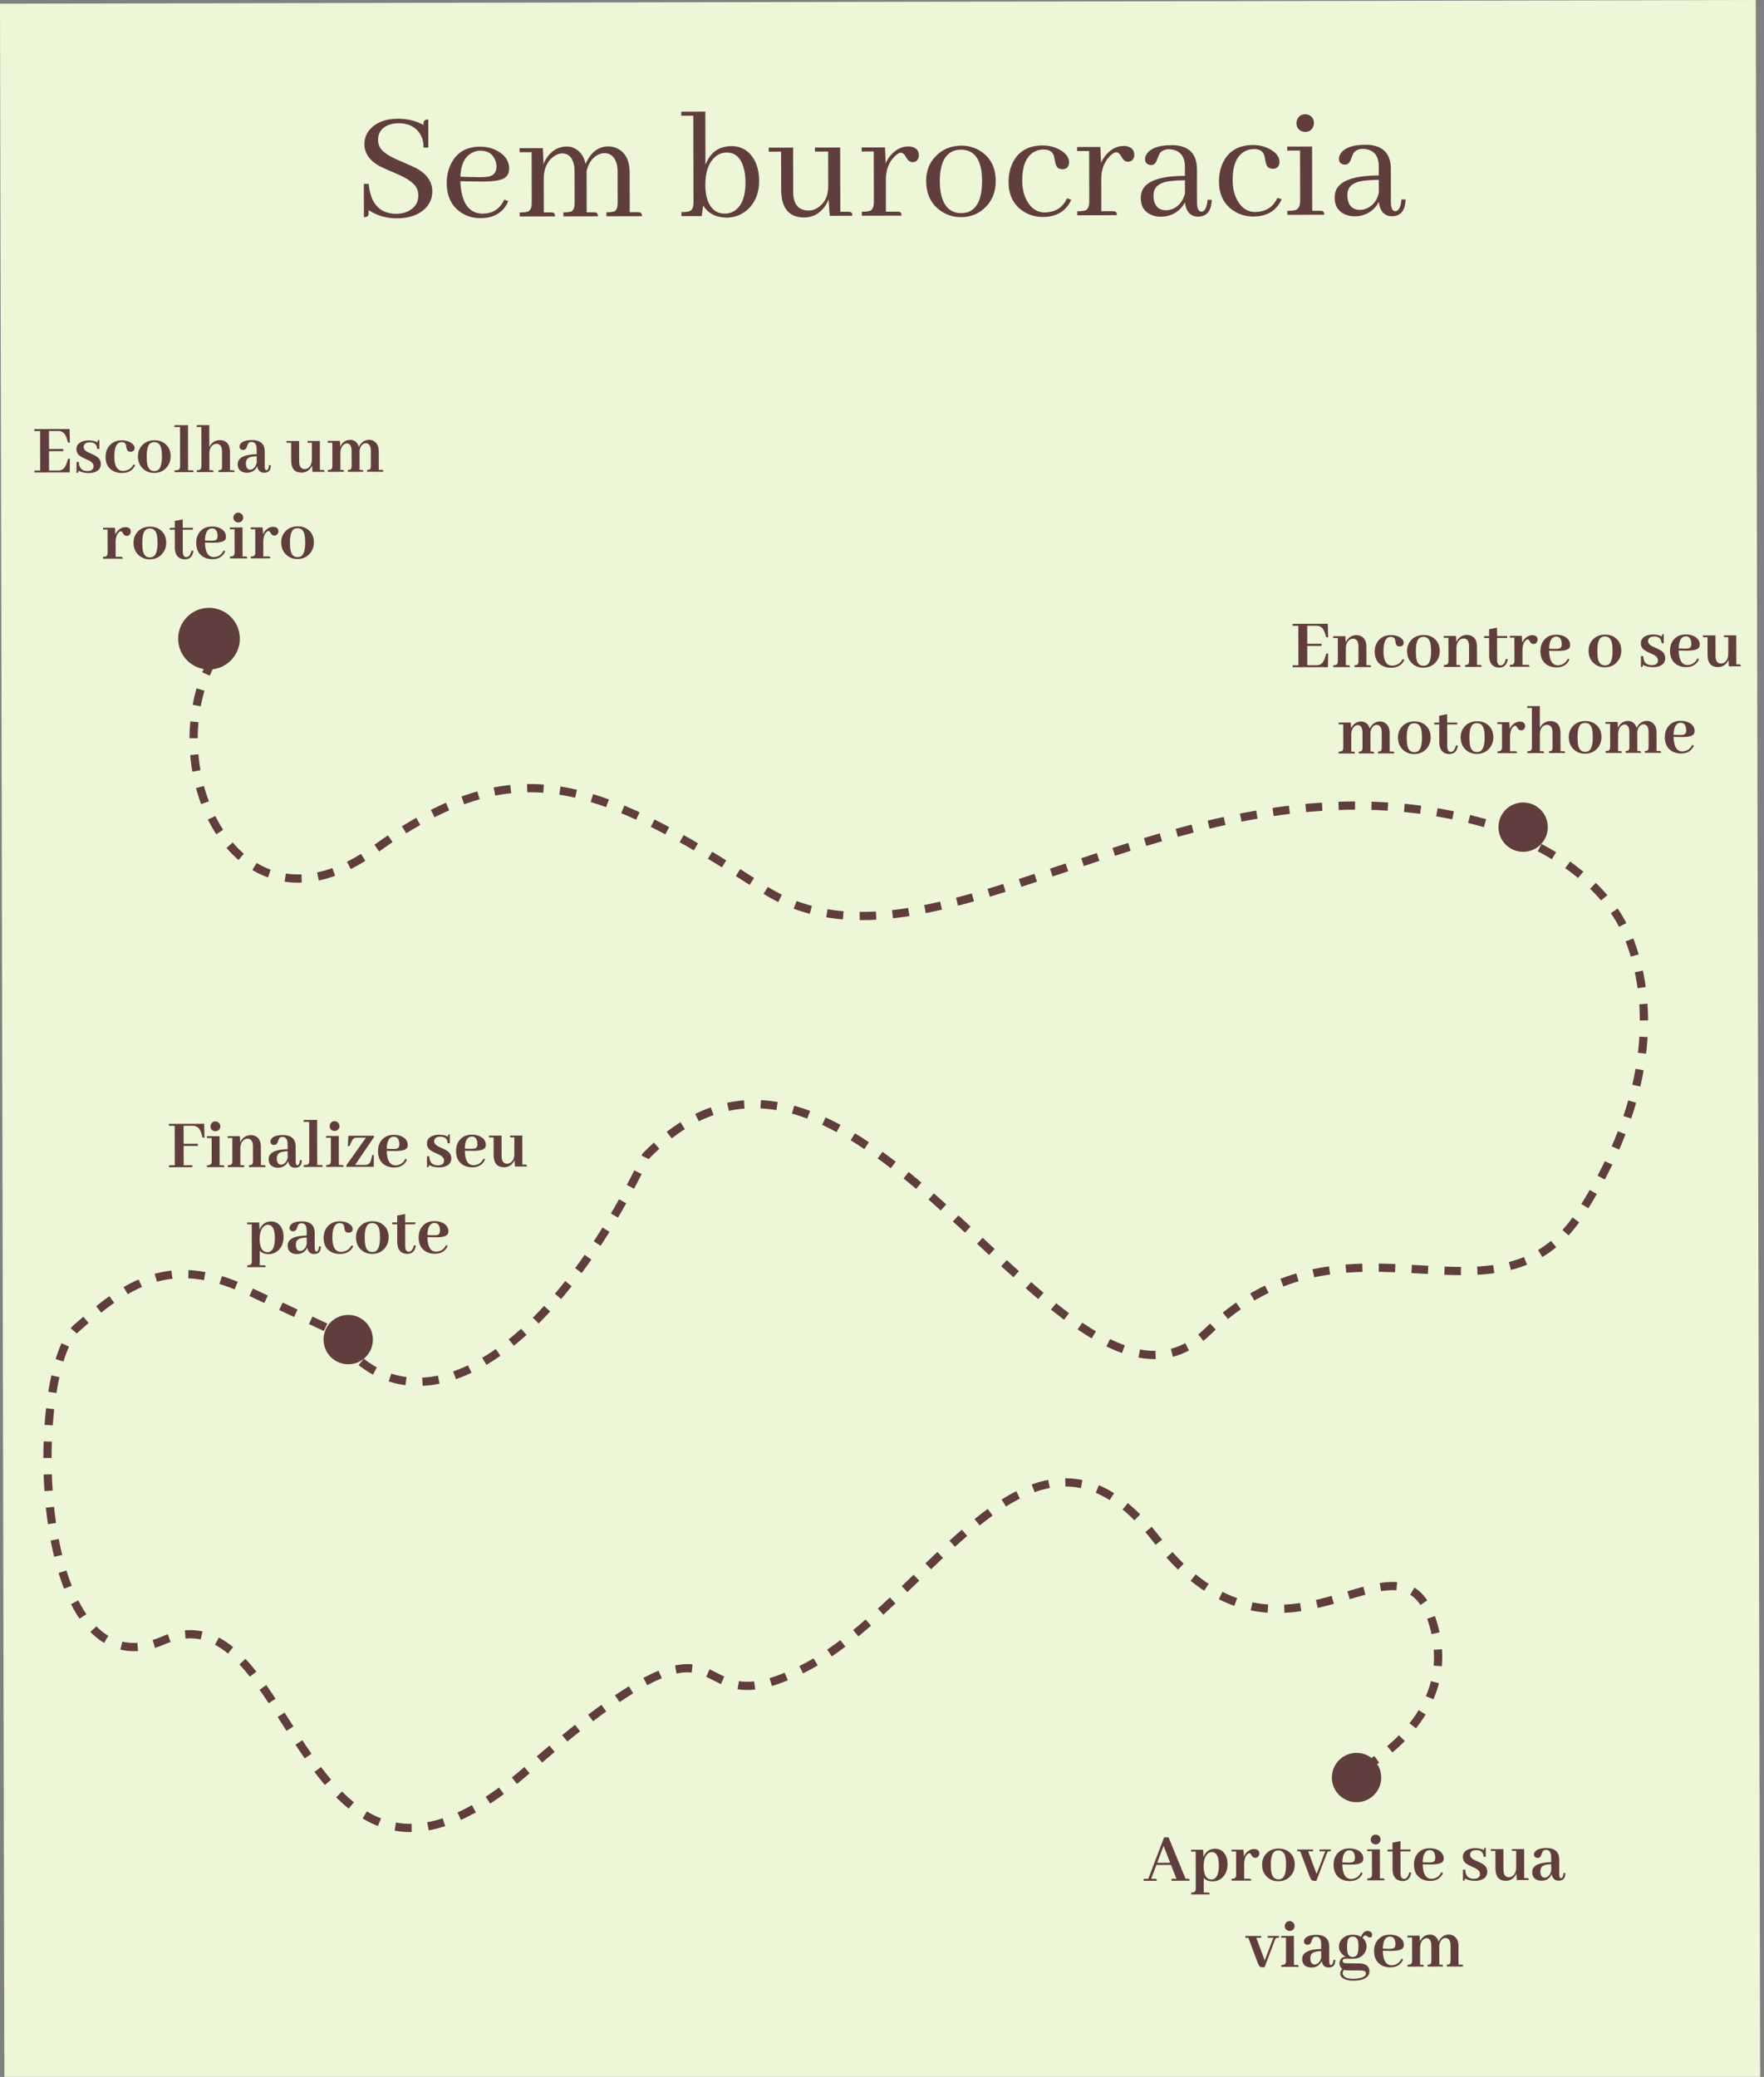 <svg width="429" height="505" viewBox="0 0 429 505" fill="none" xmlns="http://www.w3.org/2000/svg">
<rect x="0" y="0" width="429" height="505" fill="#808080" stroke="none"/>
<g clip-path="url(#clip0_17_57)">
<rect width="427" height="505.068" transform="translate(0 0.899) rotate(-0.121)" fill="#EDF6D7"/>
<circle cx="329.909" cy="432.205" r="6" transform="rotate(-0.121 329.909 432.205)" fill="#603E3E"/>
<circle cx="84.684" cy="325.721" r="6" transform="rotate(-0.121 84.684 325.721)" fill="#603E3E"/>
<path d="M374.433 206.111C374.433 206.111 388.948 213.081 394.974 225.568C401 238.055 404.876 262.547 384.619 294.59C364.362 326.633 328.11 290.209 293.68 323.781C259.251 357.354 207.981 228.962 157.09 281.069C133.693 330.118 102.73 347.683 84.689 328.221" stroke="#603E3E" stroke-width="2" stroke-dasharray="4 4"/>
<circle cx="370.422" cy="201.12" r="6" transform="rotate(-0.121 370.422 201.12)" fill="#603E3E"/>
<path d="M51.836 160.29C37.39 186.321 57.484 230.778 90.933 206.708C124.383 182.637 143.395 188.597 185.453 216.009C227.511 243.42 290.373 176.499 365.923 201.629" stroke="#603E3E" stroke-width="2" stroke-dasharray="4 4"/>
<circle cx="50.825" cy="155.292" r="7.5" transform="rotate(-0.121 50.825 155.292)" fill="#603E3E"/>
<path d="M79.178 322.733C79.178 322.733 79.178 322.733 60.159 313.773C41.14 304.813 30.656 312.335 18.678 322.86C6.7 333.385 7.367 412.884 39.838 398.816C72.308 384.747 72.506 478.747 127.905 430.631C183.304 382.514 163.386 421.556 194.853 405.99C226.32 390.423 250.704 334.872 281.287 374.308C311.87 413.743 339.972 368.171 348.329 394.167C355.878 417.651 330.905 430.203 330.905 430.203" stroke="#603E3E" stroke-width="2" stroke-dasharray="4 4"/>
<path d="M322.999 154.977L322.922 151.673L314.343 151.691L314.344 152.165L315.751 152.162L315.771 161.76L314.365 161.763L314.366 162.237L322.944 162.219L323.007 158.915L322.55 158.916L322.201 160.006C321.898 160.921 321.442 161.473 320.833 161.661C320.634 161.72 320.417 161.75 320.183 161.751L317.933 161.755L317.923 157.062L321.386 157.055L321.385 156.527L317.922 156.535L317.913 152.158L320.163 152.153C321.065 152.151 321.705 152.619 322.082 153.555C322.129 153.661 322.17 153.772 322.206 153.889L322.542 154.978L322.999 154.977ZM327.847 161.752L327.302 161.753L327.311 157.411C327.391 156.474 327.741 155.828 328.361 155.476C328.584 155.358 328.806 155.299 329.029 155.298C329.685 155.297 330.102 155.642 330.279 156.333C330.338 156.544 330.368 156.778 330.368 157.036L330.376 160.798C330.377 161.29 330.243 161.583 329.974 161.677C329.845 161.724 329.658 161.748 329.412 161.749L329.413 162.206L333.438 162.197C333.437 161.94 333.361 161.793 333.208 161.758C333.138 161.747 333.068 161.741 332.997 161.741L332.312 161.743L332.303 157.295C332.3 155.913 331.817 155.023 330.856 154.627C330.551 154.498 330.222 154.435 329.871 154.435C329.027 154.437 328.313 154.773 327.728 155.442C327.541 155.665 327.389 155.9 327.273 156.146L327.182 154.687L324.229 154.693L324.23 155.133L325.355 155.13L325.367 160.808C325.368 161.324 325.175 161.623 324.788 161.706C324.636 161.741 324.455 161.759 324.244 161.76L324.245 162.217L328.288 162.208C328.287 161.95 328.21 161.804 328.058 161.769C327.988 161.758 327.917 161.752 327.847 161.752ZM334.326 158.451C334.33 160.057 334.936 161.192 336.144 161.858C336.766 162.196 337.481 162.365 338.29 162.363C339.509 162.36 340.439 161.972 341.082 161.197C341.281 160.962 341.433 160.704 341.538 160.422L341.08 160.3C340.719 161.075 340.11 161.562 339.255 161.763C339.033 161.822 338.799 161.852 338.552 161.853C337.17 161.832 336.47 160.697 336.453 158.447C336.449 156.302 336.921 155.118 337.87 154.893C338.01 154.869 338.145 154.857 338.274 154.857C338.825 154.856 339.165 155.095 339.295 155.576C339.319 155.681 339.342 155.839 339.366 156.05C339.449 156.566 339.591 156.893 339.79 157.034C339.943 157.127 340.136 157.179 340.371 157.191C340.898 157.189 341.226 156.984 341.354 156.573C341.377 156.479 341.389 156.392 341.388 156.31C341.387 155.782 341.064 155.326 340.419 154.94C339.82 154.59 339.105 154.416 338.273 154.418C336.961 154.42 335.936 154.88 335.2 155.795C334.615 156.511 334.324 157.397 334.326 158.451ZM344.328 158.378C344.325 156.596 344.639 155.5 345.271 155.088C345.528 154.936 345.827 154.859 346.167 154.858C347.057 154.856 347.621 155.359 347.857 156.366C347.976 156.858 348.035 157.503 348.037 158.299C348.041 160.186 347.686 161.324 346.972 161.712C346.738 161.83 346.474 161.889 346.181 161.889C345.303 161.891 344.745 161.388 344.508 160.381C344.39 159.877 344.33 159.21 344.328 158.378ZM346.236 154.401C344.9 154.404 343.846 154.863 343.075 155.779C342.49 156.483 342.199 157.327 342.201 158.312C342.204 159.671 342.687 160.736 343.649 161.508C344.354 162.069 345.18 162.348 346.13 162.346C347.43 162.344 348.467 161.873 349.238 160.934C349.846 160.194 350.149 159.315 350.147 158.295C350.144 156.924 349.649 155.876 348.663 155.152C347.983 154.649 347.173 154.399 346.236 154.401ZM354.742 161.695L354.197 161.697L354.205 157.355C354.285 156.417 354.635 155.772 355.256 155.419C355.478 155.301 355.701 155.242 355.923 155.242C356.58 155.24 356.996 155.585 357.174 156.276C357.233 156.487 357.262 156.721 357.263 156.979L357.271 160.741C357.272 161.233 357.138 161.526 356.868 161.621C356.74 161.668 356.552 161.692 356.306 161.692L356.307 162.149L360.332 162.141C360.332 161.883 360.255 161.737 360.103 161.702C360.033 161.69 359.962 161.684 359.892 161.685L359.206 161.686L359.197 157.239C359.194 155.856 358.712 154.966 357.75 154.57C357.445 154.442 357.117 154.378 356.765 154.379C355.921 154.38 355.207 154.716 354.623 155.385C354.436 155.608 354.284 155.843 354.167 156.089L354.076 154.63L351.123 154.637L351.124 155.076L352.249 155.074L352.261 160.751C352.262 161.267 352.069 161.566 351.683 161.649C351.531 161.685 351.349 161.703 351.138 161.703L351.139 162.16L355.182 162.152C355.181 161.894 355.105 161.747 354.953 161.713C354.882 161.701 354.812 161.695 354.742 161.695ZM360.933 155.126L362.146 155.123L362.155 159.694C362.264 161.393 363.057 162.27 364.534 162.325C365.46 162.323 366.086 161.953 366.412 161.214C366.529 160.956 366.622 160.645 366.692 160.282L366.217 160.212C365.961 161.256 365.546 161.784 364.972 161.797C364.48 161.798 364.192 161.465 364.109 160.797C364.097 160.68 364.091 160.563 364.091 160.445L364.079 155.119L366.54 155.114L366.539 154.657L364.078 154.662L364.074 152.623L362.141 152.996L362.145 154.666L360.932 154.669L360.933 155.126ZM371.546 161.66L370.263 161.663L370.255 157.848C370.335 156.723 370.649 155.967 371.199 155.579C371.328 155.496 371.439 155.455 371.533 155.455C371.686 155.455 371.838 155.589 371.991 155.858C372.191 156.233 372.402 156.455 372.625 156.525C372.731 156.56 372.842 156.577 372.959 156.577C373.381 156.576 373.68 156.37 373.855 155.96C373.913 155.831 373.942 155.696 373.942 155.555C373.94 154.993 373.664 154.642 373.113 154.502C372.972 154.468 372.832 154.45 372.691 154.451C371.976 154.452 371.338 154.746 370.777 155.334C370.532 155.604 370.339 155.909 370.199 156.249L370.09 154.597L367.19 154.603L367.19 155.042L368.298 155.04L368.31 160.718C368.311 161.222 368.136 161.521 367.784 161.615C367.632 161.651 367.439 161.669 367.204 161.669L367.205 162.126L371.969 162.116C371.968 161.847 371.88 161.7 371.704 161.677C371.658 161.666 371.605 161.66 371.546 161.66ZM378.458 154.79C379.184 154.789 379.619 155.215 379.761 156.071C379.797 156.258 379.815 156.451 379.815 156.65C379.816 157.201 379.618 157.547 379.22 157.689C378.962 157.76 378.587 157.79 378.095 157.779L376.741 157.729C376.784 156.065 377.222 155.103 378.053 154.844C378.194 154.808 378.329 154.79 378.458 154.79ZM381.686 160.32L381.264 160.181C380.926 160.92 380.388 161.407 379.65 161.643C379.404 161.726 379.152 161.767 378.894 161.768C377.523 161.771 376.806 160.606 376.742 158.274C376.742 158.262 376.742 158.251 376.742 158.239L378.518 158.27C380.276 158.302 381.33 158.048 381.68 157.508C381.797 157.32 381.855 157.097 381.854 156.84C381.853 155.914 381.382 155.218 380.444 154.751C379.857 154.471 379.195 154.331 378.457 154.333C377.109 154.336 376.079 154.824 375.366 155.799C374.863 156.491 374.613 157.329 374.615 158.314C374.619 159.919 375.213 161.066 376.398 161.755C377.032 162.106 377.741 162.28 378.526 162.278C379.862 162.275 380.828 161.799 381.423 160.848C381.529 160.672 381.616 160.496 381.686 160.32ZM388.467 158.285C388.463 156.503 388.777 155.407 389.409 154.996C389.667 154.843 389.965 154.766 390.305 154.765C391.196 154.763 391.759 155.266 391.996 156.273C392.114 156.765 392.174 157.41 392.176 158.207C392.18 160.093 391.825 161.231 391.111 161.619C390.877 161.737 390.613 161.796 390.32 161.796C389.441 161.798 388.883 161.295 388.647 160.288C388.529 159.785 388.469 159.117 388.467 158.285ZM390.375 154.308C389.039 154.311 387.985 154.77 387.213 155.686C386.629 156.39 386.338 157.234 386.34 158.219C386.343 159.578 386.825 160.644 387.788 161.415C388.492 161.976 389.319 162.256 390.268 162.254C391.569 162.251 392.605 161.78 393.377 160.841C393.984 160.101 394.287 159.222 394.285 158.202C394.282 156.831 393.788 155.783 392.802 155.059C392.121 154.556 391.312 154.306 390.375 154.308ZM401.711 161.737C402.496 161.736 402.981 161.471 403.168 160.943C403.203 160.826 403.22 160.709 403.22 160.591C403.219 160.029 402.849 159.555 402.109 159.17C401.945 159.088 401.687 158.972 401.335 158.82C400.432 158.424 399.828 158.062 399.522 157.734C399.205 157.36 399.046 156.926 399.045 156.434C399.043 155.508 399.546 154.869 400.553 154.515C400.998 154.362 401.496 154.285 402.046 154.283C402.902 154.282 403.605 154.444 404.157 154.771C404.156 154.42 404.249 154.226 404.437 154.19C404.495 154.179 404.554 154.173 404.613 154.173L404.617 156.37L404.09 156.371C404.041 155.305 403.454 154.767 402.329 154.757C401.543 154.759 401.058 155.006 400.871 155.499C400.825 155.628 400.801 155.757 400.802 155.886C400.803 156.378 401.155 156.805 401.859 157.167C402.012 157.237 402.258 157.347 402.598 157.499C403.525 157.896 404.141 158.263 404.446 158.603C404.799 159 404.975 159.469 404.976 160.008C404.979 161.004 404.464 161.673 403.434 162.015C403.012 162.156 402.544 162.228 402.028 162.229C401.044 162.231 400.217 162.039 399.548 161.654C399.549 161.959 399.473 162.135 399.321 162.182C399.251 162.194 399.169 162.2 399.075 162.2L399.069 159.528L399.632 159.527C399.658 160.992 400.351 161.728 401.711 161.737ZM409.975 154.724C410.702 154.722 411.136 155.149 411.279 156.004C411.314 156.192 411.332 156.385 411.333 156.584C411.334 157.135 411.135 157.481 410.737 157.623C410.479 157.693 410.104 157.723 409.612 157.713L408.259 157.663C408.302 155.999 408.739 155.037 409.571 154.777C409.711 154.742 409.846 154.724 409.975 154.724ZM413.204 160.254L412.781 160.114C412.443 160.853 411.905 161.341 411.167 161.577C410.921 161.659 410.669 161.701 410.412 161.701C409.041 161.704 408.323 160.54 408.26 158.208C408.26 158.196 408.26 158.184 408.26 158.173L410.035 158.204C411.793 158.236 412.847 157.981 413.198 157.442C413.314 157.254 413.373 157.031 413.372 156.773C413.37 155.847 412.9 155.151 411.961 154.684C411.375 154.404 410.712 154.265 409.974 154.267C408.626 154.27 407.596 154.758 406.883 155.732C406.381 156.425 406.131 157.263 406.133 158.247C406.136 159.853 406.73 161 407.916 161.689C408.549 162.039 409.258 162.214 410.044 162.212C411.379 162.209 412.345 161.732 412.941 160.782C413.046 160.606 413.134 160.43 413.204 160.254ZM422.945 161.552L422.259 161.553L422.244 154.487L419.256 154.493L419.257 154.933L420.311 154.93L420.303 159.167C420.246 160.104 419.908 160.761 419.287 161.138C419.053 161.267 418.819 161.332 418.585 161.333C417.811 161.334 417.365 160.896 417.246 160.017C417.222 159.865 417.21 159.712 417.21 159.56L417.199 154.498L414.141 154.504L414.142 154.943L415.267 154.941L415.276 159.283C415.291 161.216 416.131 162.187 417.796 162.196C418.745 162.194 419.5 161.794 420.061 160.995C420.177 160.819 420.277 160.643 420.358 160.468L420.449 162.014L423.367 162.008C423.367 161.739 423.29 161.592 423.138 161.569C423.079 161.557 423.015 161.552 422.945 161.552ZM329.095 182.749L328.621 182.75L328.629 178.409C328.709 177.448 329.048 176.796 329.645 176.455C329.832 176.349 330.019 176.296 330.207 176.296C330.687 176.295 331.028 176.581 331.228 177.155C331.311 177.413 331.352 177.706 331.353 178.034L331.361 181.796C331.362 182.276 331.251 182.563 331.029 182.658C330.9 182.716 330.707 182.746 330.449 182.747L330.45 183.204L334.194 183.196C334.193 182.938 334.117 182.792 333.965 182.757C333.894 182.745 333.824 182.74 333.754 182.74L333.297 182.741L333.287 178.293L333.287 178.065C333.414 177.197 333.758 176.628 334.32 176.358C334.472 176.287 334.625 176.252 334.777 176.251C335.316 176.25 335.692 176.548 335.904 177.145C335.987 177.415 336.028 177.708 336.029 178.024L336.037 181.786C336.038 182.266 335.927 182.553 335.705 182.648C335.576 182.707 335.382 182.736 335.125 182.737L335.126 183.194L339.081 183.186C339.08 182.928 339.004 182.781 338.851 182.747C338.781 182.735 338.711 182.729 338.64 182.729L337.972 182.731L337.963 178.213C337.96 177.053 337.572 176.234 336.797 175.755C336.445 175.533 336.064 175.422 335.654 175.423C334.553 175.425 333.728 175.96 333.179 177.028C333.156 177.075 333.138 177.116 333.127 177.151C332.867 176.285 332.374 175.741 331.647 175.52C331.459 175.461 331.266 175.432 331.066 175.433C330.035 175.435 329.257 175.894 328.731 176.809C328.685 176.903 328.638 176.997 328.591 177.09L328.5 175.684L325.547 175.691L325.548 176.13L326.673 176.128L326.685 181.805C326.686 182.321 326.494 182.62 326.107 182.703C325.955 182.739 325.773 182.756 325.562 182.757L325.563 183.214L329.518 183.206C329.518 182.936 329.429 182.79 329.254 182.767C329.207 182.755 329.154 182.749 329.095 182.749ZM342.114 179.382C342.11 177.601 342.424 176.505 343.056 176.093C343.314 175.94 343.612 175.863 343.952 175.863C344.843 175.861 345.406 176.364 345.643 177.371C345.761 177.863 345.821 178.507 345.823 179.304C345.827 181.191 345.472 182.328 344.757 182.717C344.523 182.834 344.26 182.893 343.967 182.894C343.088 182.896 342.53 182.393 342.294 181.386C342.175 180.882 342.115 180.214 342.114 179.382ZM344.021 175.406C342.685 175.408 341.632 175.868 340.86 176.783C340.276 177.488 339.985 178.332 339.987 179.316C339.989 180.676 340.472 181.741 341.435 182.513C342.139 183.074 342.966 183.353 343.915 183.351C345.216 183.348 346.252 182.877 347.023 181.938C347.631 181.199 347.934 180.319 347.932 179.3C347.929 177.929 347.435 176.881 346.449 176.156C345.768 175.654 344.959 175.404 344.021 175.406ZM348.804 176.151L350.017 176.149L350.027 180.719C350.136 182.418 350.929 183.295 352.405 183.351C353.331 183.349 353.957 182.978 354.284 182.239C354.4 181.981 354.494 181.671 354.563 181.307L354.088 181.238C353.833 182.281 353.418 182.81 352.844 182.823C352.351 182.824 352.064 182.49 351.98 181.822C351.968 181.705 351.962 181.588 351.962 181.471L351.951 176.145L354.412 176.14L354.411 175.683L351.95 175.688L351.945 173.649L350.013 174.022L350.016 175.692L348.803 175.694L348.804 176.151ZM357.354 179.35C357.35 177.569 357.664 176.473 358.296 176.061C358.554 175.908 358.852 175.831 359.192 175.831C360.083 175.829 360.646 176.332 360.883 177.339C361.001 177.831 361.061 178.475 361.063 179.272C361.067 181.159 360.712 182.296 359.998 182.684C359.764 182.802 359.5 182.861 359.207 182.862C358.328 182.864 357.77 182.361 357.534 181.354C357.416 180.85 357.356 180.182 357.354 179.35ZM359.262 175.373C357.926 175.376 356.872 175.836 356.1 176.751C355.516 177.456 355.225 178.3 355.227 179.284C355.23 180.644 355.712 181.709 356.675 182.481C357.379 183.042 358.206 183.321 359.155 183.319C360.456 183.316 361.492 182.845 362.264 181.906C362.871 181.167 363.174 180.287 363.172 179.268C363.169 177.897 362.675 176.849 361.689 176.124C361.008 175.622 360.199 175.372 359.262 175.373ZM368.523 182.667L367.24 182.669L367.232 178.855C367.311 177.73 367.626 176.973 368.176 176.585C368.305 176.503 368.416 176.462 368.51 176.461C368.662 176.461 368.815 176.596 368.968 176.865C369.168 177.239 369.379 177.462 369.602 177.531C369.708 177.566 369.819 177.584 369.936 177.583C370.358 177.583 370.656 177.377 370.831 176.966C370.89 176.837 370.919 176.702 370.918 176.562C370.917 175.999 370.641 175.648 370.09 175.509C369.949 175.474 369.809 175.457 369.668 175.457C368.953 175.459 368.315 175.753 367.754 176.34C367.508 176.61 367.316 176.915 367.176 177.255L367.067 175.603L364.166 175.609L364.167 176.049L365.275 176.046L365.287 181.724C365.288 182.228 365.113 182.527 364.761 182.622C364.609 182.657 364.416 182.675 364.181 182.676L364.182 183.133L368.946 183.123C368.945 182.853 368.857 182.707 368.681 182.684C368.634 182.672 368.582 182.666 368.523 182.667ZM375.08 182.653L374.5 182.654L374.491 178.576C374.489 177.533 374.821 176.817 375.488 176.429C375.723 176.3 375.957 176.235 376.191 176.234C376.871 176.233 377.305 176.595 377.494 177.321C377.542 177.521 377.565 177.743 377.566 177.989L377.574 181.698C377.575 182.179 377.487 182.466 377.312 182.56C377.183 182.619 376.984 182.649 376.714 182.649L376.715 183.106L380.618 183.098C380.617 182.84 380.541 182.694 380.388 182.659C380.318 182.648 380.248 182.642 380.177 182.642L379.509 182.643L379.5 178.196C379.497 176.802 379.021 175.906 378.071 175.51C377.777 175.393 377.461 175.335 377.121 175.336C376.172 175.338 375.417 175.691 374.856 176.395C374.704 176.607 374.581 176.824 374.488 177.047L374.477 171.685L371.418 171.692L371.419 172.149L372.544 172.146L372.564 181.709C372.565 182.236 372.361 182.541 371.951 182.624C371.81 182.648 371.64 182.66 371.441 182.66L371.442 183.117L375.52 183.109C375.52 182.851 375.443 182.705 375.291 182.67C375.22 182.658 375.15 182.653 375.08 182.653ZM383.651 179.295C383.647 177.514 383.961 176.417 384.593 176.006C384.851 175.853 385.149 175.776 385.489 175.775C386.38 175.773 386.943 176.276 387.18 177.283C387.298 177.775 387.358 178.42 387.36 179.217C387.364 181.103 387.009 182.241 386.294 182.629C386.06 182.747 385.797 182.806 385.504 182.807C384.625 182.808 384.067 182.306 383.831 181.298C383.713 180.795 383.653 180.127 383.651 179.295ZM385.558 175.318C384.222 175.321 383.169 175.78 382.397 176.696C381.813 177.4 381.522 178.245 381.524 179.229C381.527 180.588 382.009 181.654 382.972 182.425C383.676 182.986 384.503 183.266 385.452 183.264C386.753 183.261 387.789 182.79 388.56 181.851C389.168 181.111 389.471 180.232 389.469 179.212C389.466 177.841 388.972 176.793 387.986 176.069C387.305 175.566 386.496 175.316 385.558 175.318ZM393.994 182.613L393.519 182.614L393.528 178.272C393.608 177.311 393.946 176.66 394.543 176.319C394.73 176.213 394.918 176.16 395.105 176.159C395.586 176.158 395.926 176.445 396.126 177.019C396.209 177.276 396.251 177.569 396.251 177.897L396.259 181.659C396.26 182.139 396.15 182.427 395.927 182.521C395.798 182.58 395.605 182.61 395.347 182.61L395.348 183.067L399.092 183.059C399.092 182.801 399.015 182.655 398.863 182.62C398.793 182.609 398.722 182.603 398.652 182.603L398.195 182.604L398.185 178.157L398.185 177.928C398.312 177.061 398.657 176.492 399.219 176.221C399.371 176.15 399.523 176.115 399.675 176.115C400.214 176.113 400.59 176.412 400.802 177.009C400.885 177.278 400.926 177.571 400.927 177.887L400.935 181.649C400.936 182.13 400.825 182.417 400.603 182.511C400.474 182.57 400.281 182.6 400.023 182.6L400.024 183.057L403.979 183.049C403.978 182.791 403.902 182.645 403.75 182.61C403.679 182.598 403.609 182.593 403.539 182.593L402.871 182.594L402.861 178.077C402.859 176.916 402.47 176.097 401.696 175.618C401.344 175.396 400.963 175.286 400.553 175.287C399.451 175.289 398.626 175.824 398.077 176.891C398.054 176.938 398.037 176.979 398.025 177.015C397.765 176.148 397.272 175.604 396.545 175.383C396.357 175.325 396.164 175.296 395.965 175.296C394.933 175.298 394.155 175.757 393.63 176.672C393.583 176.766 393.536 176.86 393.49 176.954L393.399 175.548L390.446 175.554L390.447 175.993L391.572 175.991L391.583 181.669C391.585 182.184 391.392 182.484 391.005 182.566C390.853 182.602 390.671 182.62 390.46 182.62L390.461 183.077L394.417 183.069C394.416 182.8 394.328 182.653 394.152 182.63C394.105 182.619 394.052 182.613 393.994 182.613ZM408.727 175.726C409.454 175.725 409.888 176.152 410.031 177.007C410.066 177.194 410.084 177.388 410.085 177.587C410.086 178.138 409.887 178.484 409.489 178.625C409.232 178.696 408.857 178.726 408.364 178.715L407.011 178.666C407.054 177.001 407.492 176.04 408.323 175.78C408.464 175.745 408.598 175.727 408.727 175.726ZM411.956 181.257L411.534 181.117C411.195 181.856 410.657 182.343 409.919 182.579C409.674 182.662 409.422 182.703 409.164 182.704C407.793 182.707 407.075 181.542 407.012 179.21C407.012 179.199 407.012 179.187 407.012 179.175L408.787 179.207C410.545 179.238 411.599 178.984 411.95 178.444C412.067 178.256 412.125 178.034 412.124 177.776C412.122 176.85 411.652 176.154 410.714 175.687C410.127 175.407 409.465 175.268 408.726 175.269C407.379 175.272 406.348 175.761 405.636 176.735C405.133 177.427 404.883 178.266 404.885 179.25C404.888 180.856 405.483 182.003 406.668 182.692C407.301 183.042 408.011 183.216 408.796 183.215C410.132 183.212 411.098 182.735 411.693 181.785C411.798 181.609 411.886 181.433 411.956 181.257Z" fill="#603E3E"/>
<path d="M289.313 457.291C289.312 457.021 289.23 456.869 289.066 456.834C289.019 456.823 288.954 456.817 288.872 456.817L288.327 456.818L284.193 446.755L283.103 446.757L279.257 456.837L278.132 456.84L278.133 457.314L281.332 457.308C281.332 457.038 281.249 456.886 281.085 456.851C281.027 456.84 280.962 456.834 280.892 456.834L279.96 456.836L281.236 453.458L284.787 453.451L286.113 456.823L284.9 456.826L284.901 457.3L289.313 457.291ZM284.575 452.924L281.429 452.93L282.984 448.814L284.575 452.924ZM292.747 460.166L292.739 456.616C293.232 457.165 293.948 457.445 294.885 457.455C295.999 457.453 296.906 457.023 297.607 456.166C298.227 455.403 298.535 454.441 298.533 453.281C298.53 451.852 298.112 450.798 297.278 450.12C296.773 449.711 296.193 449.507 295.537 449.508C294.564 449.51 293.785 449.875 293.201 450.603C292.979 450.885 292.81 451.19 292.693 451.518L292.602 449.76L289.684 449.767L289.685 450.206L290.792 450.204L290.811 459.221C290.812 459.713 290.649 460.007 290.321 460.101C290.168 460.148 289.963 460.172 289.706 460.173L289.707 460.63L294.189 460.62C294.188 460.363 294.112 460.216 293.96 460.181C293.889 460.17 293.819 460.164 293.749 460.164L292.747 460.166ZM294.73 450.319C295.843 450.34 296.408 451.405 296.424 453.514C296.428 455.518 295.956 456.662 295.007 456.945C294.879 456.98 294.738 456.998 294.586 456.999C293.871 457 293.348 456.585 293.019 455.754C292.818 455.227 292.717 454.594 292.716 453.856C292.713 452.368 293.05 451.318 293.729 450.707C294.033 450.449 294.366 450.319 294.73 450.319ZM303.866 456.803L302.583 456.806L302.575 452.991C302.655 451.866 302.97 451.11 303.52 450.722C303.648 450.64 303.76 450.598 303.853 450.598C304.006 450.598 304.158 450.732 304.311 451.001C304.511 451.376 304.723 451.598 304.946 451.668C305.051 451.703 305.162 451.72 305.28 451.72C305.701 451.719 306 451.514 306.175 451.103C306.233 450.974 306.262 450.839 306.262 450.699C306.261 450.136 305.985 449.785 305.433 449.646C305.293 449.611 305.152 449.593 305.011 449.594C304.297 449.595 303.659 449.89 303.097 450.477C302.852 450.747 302.659 451.052 302.519 451.392L302.41 449.74L299.51 449.746L299.511 450.185L300.618 450.183L300.63 455.861C300.631 456.365 300.456 456.664 300.105 456.758C299.952 456.794 299.759 456.812 299.525 456.812L299.526 457.269L304.289 457.259C304.289 456.99 304.201 456.844 304.025 456.82C303.978 456.809 303.925 456.803 303.866 456.803ZM309.063 453.452C309.059 451.671 309.373 450.575 310.005 450.163C310.262 450.01 310.561 449.934 310.901 449.933C311.791 449.931 312.355 450.434 312.592 451.441C312.71 451.933 312.77 452.577 312.771 453.374C312.775 455.261 312.42 456.398 311.706 456.787C311.472 456.904 311.209 456.964 310.916 456.964C310.037 456.966 309.479 456.463 309.243 455.456C309.124 454.952 309.064 454.284 309.063 453.452ZM310.97 449.476C309.634 449.479 308.581 449.938 307.809 450.853C307.225 451.558 306.933 452.402 306.935 453.387C306.938 454.746 307.421 455.811 308.384 456.583C309.088 457.144 309.915 457.423 310.864 457.421C312.165 457.419 313.201 456.948 313.972 456.008C314.58 455.269 314.883 454.389 314.881 453.37C314.878 451.999 314.383 450.951 313.398 450.226C312.717 449.724 311.908 449.474 310.97 449.476ZM319.339 450.144L319.338 449.704L315.488 449.712L315.489 450.152L316.21 450.15L318.42 456.052C318.667 456.708 318.891 457.094 319.09 457.211C319.219 457.281 319.401 457.315 319.635 457.315L320.145 457.314L322.662 450.682C322.779 450.365 322.931 450.189 323.118 450.153C323.188 450.141 323.259 450.135 323.329 450.135C323.528 450.135 323.64 450.099 323.663 450.029C323.686 449.959 323.698 449.847 323.697 449.695L320.902 449.701L320.903 450.14L322.292 450.137L320.194 455.661L318.144 450.146L319.339 450.144ZM328.163 449.897C328.889 449.895 329.324 450.322 329.466 451.177C329.502 451.364 329.52 451.558 329.52 451.757C329.521 452.308 329.323 452.654 328.925 452.795C328.667 452.866 328.292 452.896 327.8 452.886L326.446 452.836C326.489 451.172 326.927 450.21 327.758 449.95C327.899 449.915 328.034 449.897 328.163 449.897ZM331.391 455.427L330.969 455.287C330.631 456.026 330.092 456.514 329.355 456.75C329.109 456.832 328.857 456.874 328.599 456.874C327.228 456.877 326.511 455.713 326.447 453.381C326.447 453.369 326.447 453.357 326.447 453.346L328.223 453.377C329.98 453.408 331.035 453.154 331.385 452.614C331.502 452.427 331.56 452.204 331.559 451.946C331.557 451.02 331.087 450.324 330.149 449.857C329.562 449.577 328.9 449.438 328.162 449.44C326.814 449.442 325.784 449.931 325.071 450.905C324.568 451.597 324.318 452.436 324.32 453.42C324.324 455.026 324.918 456.173 326.103 456.862C326.737 457.212 327.446 457.386 328.231 457.385C329.567 457.382 330.533 456.905 331.128 455.955C331.234 455.779 331.321 455.603 331.391 455.427ZM336.316 456.735L335.595 456.736L335.58 449.67L332.504 449.676L332.505 450.116L333.647 450.114L333.659 455.791C333.66 456.295 333.468 456.594 333.081 456.689C332.941 456.724 332.753 456.742 332.519 456.743L332.52 457.2L336.738 457.191C336.738 456.922 336.65 456.775 336.474 456.752C336.427 456.741 336.374 456.735 336.316 456.735ZM335.751 447.279C335.75 446.799 335.532 446.442 335.098 446.208C334.922 446.115 334.74 446.068 334.553 446.069C334.072 446.07 333.721 446.287 333.5 446.721C333.406 446.909 333.36 447.097 333.36 447.284C333.361 447.776 333.579 448.127 334.013 448.337C334.189 448.419 334.37 448.46 334.558 448.459C335.038 448.458 335.39 448.252 335.611 447.842C335.705 447.666 335.751 447.478 335.751 447.279ZM337.444 450.176L338.657 450.173L338.667 454.744C338.776 456.443 339.569 457.32 341.046 457.375C341.971 457.373 342.597 457.003 342.924 456.264C343.041 456.006 343.134 455.695 343.203 455.332L342.729 455.262C342.473 456.306 342.058 456.834 341.484 456.847C340.992 456.848 340.704 456.515 340.62 455.847C340.608 455.73 340.602 455.613 340.602 455.495L340.591 450.169L343.052 450.164L343.051 449.707L340.59 449.712L340.586 447.673L338.653 448.046L338.656 449.716L337.443 449.719L337.444 450.176ZM347.709 449.855C348.436 449.854 348.87 450.281 349.013 451.136C349.048 451.323 349.066 451.517 349.067 451.716C349.068 452.267 348.869 452.613 348.471 452.754C348.214 452.825 347.839 452.855 347.347 452.844L345.993 452.795C346.036 451.13 346.474 450.169 347.305 449.909C347.446 449.874 347.58 449.856 347.709 449.855ZM350.938 455.386L350.516 455.246C350.177 455.985 349.639 456.472 348.902 456.708C348.656 456.791 348.404 456.832 348.146 456.833C346.775 456.836 346.058 455.671 345.994 453.34C345.994 453.328 345.994 453.316 345.994 453.304L347.769 453.336C349.527 453.367 350.581 453.113 350.932 452.573C351.049 452.386 351.107 452.163 351.106 451.905C351.104 450.979 350.634 450.283 349.696 449.816C349.109 449.536 348.447 449.397 347.708 449.398C346.361 449.401 345.331 449.89 344.618 450.864C344.115 451.556 343.865 452.395 343.867 453.379C343.871 454.985 344.465 456.132 345.65 456.821C346.283 457.171 346.993 457.345 347.778 457.344C349.114 457.341 350.08 456.864 350.675 455.914C350.78 455.738 350.868 455.562 350.938 455.386ZM358.429 456.829C359.214 456.827 359.7 456.563 359.886 456.035C359.921 455.918 359.939 455.8 359.938 455.683C359.937 455.121 359.567 454.647 358.828 454.262C358.664 454.18 358.406 454.063 358.054 453.912C357.151 453.515 356.546 453.153 356.241 452.826C355.924 452.451 355.765 452.018 355.764 451.526C355.762 450.6 356.264 449.96 357.271 449.607C357.716 449.454 358.214 449.376 358.765 449.375C359.621 449.373 360.324 449.536 360.875 449.863C360.875 449.511 360.968 449.318 361.155 449.282C361.214 449.27 361.273 449.264 361.331 449.264L361.336 451.462L360.808 451.463C360.759 450.396 360.172 449.858 359.047 449.849C358.262 449.851 357.776 450.098 357.59 450.59C357.543 450.719 357.52 450.848 357.52 450.977C357.521 451.47 357.874 451.897 358.578 452.258C358.73 452.328 358.977 452.439 359.317 452.591C360.243 452.987 360.859 453.355 361.165 453.694C361.517 454.092 361.694 454.56 361.695 455.099C361.697 456.096 361.183 456.765 360.152 457.107C359.731 457.248 359.262 457.319 358.747 457.32C357.762 457.323 356.936 457.131 356.267 456.746C356.268 457.05 356.192 457.226 356.039 457.273C355.969 457.285 355.887 457.291 355.793 457.292L355.788 454.62L356.35 454.619C356.377 456.083 357.07 456.82 358.429 456.829ZM371.366 456.661L370.681 456.663L370.666 449.596L367.678 449.602L367.679 450.042L368.733 450.04L368.725 454.276C368.668 455.214 368.33 455.871 367.709 456.247C367.475 456.376 367.241 456.441 367.006 456.442C366.233 456.443 365.787 456.005 365.668 455.126C365.644 454.974 365.632 454.822 365.632 454.669L365.621 449.607L362.562 449.613L362.563 450.053L363.688 450.05L363.697 454.392C363.713 456.326 364.553 457.297 366.217 457.305C367.167 457.303 367.922 456.903 368.482 456.105C368.599 455.929 368.698 455.753 368.78 455.577L368.871 457.123L371.789 457.117C371.789 456.848 371.712 456.701 371.56 456.678C371.501 456.667 371.437 456.661 371.366 456.661ZM379.032 457.278C379.864 457.276 380.379 456.947 380.577 456.29C380.635 456.056 380.675 455.774 380.698 455.446L380.241 455.43C380.172 456.25 379.962 456.666 379.611 456.679C379.341 456.656 379.206 456.363 379.204 455.801L379.197 452.109C379.193 450.598 378.477 449.703 377.046 449.425C376.753 449.367 376.443 449.338 376.115 449.339C374.638 449.342 373.684 449.672 373.251 450.329C373.123 450.517 373.059 450.716 373.059 450.927C373.06 451.326 373.248 451.583 373.623 451.699C373.729 451.734 373.835 451.752 373.94 451.751C374.362 451.751 374.654 451.533 374.818 451.099C374.841 451.041 374.876 450.941 374.922 450.8C375.062 450.319 375.243 450.02 375.465 449.902C375.618 449.832 375.787 449.796 375.975 449.796C376.678 449.794 377.089 450.21 377.208 451.041C377.232 451.229 377.244 451.434 377.244 451.657L377.247 452.782C374.177 452.835 372.637 453.641 372.629 455.199C372.631 456.207 373.072 456.857 373.951 457.148C374.233 457.241 374.538 457.287 374.866 457.287C375.791 457.285 376.511 456.955 377.026 456.298C377.166 456.098 377.277 455.893 377.358 455.682C377.548 456.736 378.106 457.268 379.032 457.278ZM375.673 456.547C375.016 456.548 374.664 456.08 374.615 455.143C374.615 455.084 374.615 455.025 374.615 454.967C374.613 454.17 375.01 453.665 375.807 453.453C376.182 453.346 376.662 453.287 377.248 453.274L377.251 454.873C377.054 455.671 376.68 456.193 376.13 456.44C375.966 456.511 375.813 456.546 375.673 456.547ZM306.727 471.17L306.726 470.731L302.876 470.739L302.877 471.178L303.598 471.177L305.808 477.078C306.055 477.734 306.279 478.12 306.478 478.237C306.607 478.307 306.789 478.342 307.023 478.342L307.533 478.34L310.05 471.708C310.167 471.392 310.319 471.215 310.506 471.18C310.576 471.168 310.647 471.162 310.717 471.162C310.916 471.161 311.028 471.126 311.051 471.056C311.074 470.985 311.086 470.874 311.085 470.722L308.29 470.728L308.291 471.167L309.68 471.164L307.582 476.688L305.531 471.173L306.727 471.17ZM315.407 477.779L314.686 477.78L314.671 470.714L311.595 470.721L311.596 471.16L312.739 471.158L312.75 476.835C312.752 477.339 312.559 477.638 312.172 477.733C312.032 477.768 311.844 477.786 311.61 477.787L311.611 478.244L315.83 478.235C315.829 477.966 315.741 477.819 315.565 477.796C315.518 477.785 315.465 477.779 315.407 477.779ZM314.842 468.323C314.841 467.843 314.623 467.486 314.189 467.252C314.013 467.159 313.832 467.112 313.644 467.113C313.164 467.114 312.812 467.331 312.591 467.765C312.497 467.953 312.451 468.141 312.451 468.328C312.452 468.82 312.67 469.171 313.104 469.381C313.28 469.463 313.462 469.504 313.649 469.503C314.13 469.502 314.481 469.297 314.702 468.886C314.796 468.71 314.842 468.522 314.842 468.323ZM323.09 478.396C323.922 478.394 324.437 478.065 324.635 477.408C324.693 477.173 324.733 476.892 324.756 476.564L324.299 476.547C324.23 477.368 324.02 477.784 323.669 477.797C323.399 477.774 323.264 477.481 323.262 476.919L323.255 473.227C323.251 471.716 322.535 470.821 321.104 470.542C320.811 470.484 320.501 470.456 320.173 470.456C318.696 470.46 317.742 470.79 317.309 471.447C317.181 471.635 317.117 471.834 317.117 472.045C317.118 472.443 317.306 472.701 317.681 472.817C317.787 472.852 317.893 472.869 317.998 472.869C318.42 472.868 318.712 472.651 318.876 472.217C318.899 472.158 318.934 472.059 318.98 471.918C319.12 471.437 319.301 471.138 319.523 471.02C319.676 470.95 319.845 470.914 320.033 470.914C320.736 470.912 321.147 471.327 321.266 472.159C321.29 472.347 321.302 472.552 321.302 472.774L321.305 473.899C318.235 473.953 316.695 474.759 316.687 476.317C316.689 477.325 317.13 477.975 318.009 478.266C318.291 478.359 318.596 478.405 318.924 478.404C319.849 478.402 320.569 478.073 321.084 477.415C321.224 477.216 321.335 477.011 321.416 476.8C321.606 477.854 322.164 478.386 323.09 478.396ZM319.731 477.664C319.074 477.666 318.722 477.198 318.673 476.26C318.673 476.202 318.673 476.143 318.673 476.085C318.671 475.288 319.068 474.783 319.865 474.57C320.24 474.464 320.72 474.404 321.306 474.392L321.309 475.991C321.112 476.788 320.738 477.311 320.188 477.558C320.024 477.629 319.871 477.664 319.731 477.664ZM327.597 473.359C327.594 472.175 327.78 471.436 328.155 471.143C328.353 470.978 328.629 470.896 328.98 470.895C329.66 470.893 330.082 471.227 330.248 471.894C330.331 472.222 330.373 472.697 330.374 473.318C330.376 474.525 330.179 475.281 329.781 475.587C329.57 475.739 329.301 475.816 328.973 475.817C328.293 475.818 327.871 475.462 327.705 474.747C327.634 474.419 327.598 473.956 327.597 473.359ZM329.032 470.438C327.766 470.44 326.818 470.847 326.187 471.657C325.813 472.138 325.627 472.695 325.628 473.328C325.63 474.183 326.047 474.921 326.881 475.54C327.01 475.633 327.139 475.721 327.268 475.803C326.588 475.793 326.12 476.098 325.864 476.72C325.782 476.931 325.741 477.148 325.742 477.37C325.755 477.945 325.984 478.401 326.43 478.74C326.103 479.104 325.94 479.479 325.94 479.866C325.942 480.499 326.347 480.973 327.156 481.287C327.696 481.497 328.346 481.601 329.108 481.6C330.983 481.596 332.207 481.154 332.779 480.274C332.954 479.98 333.042 479.675 333.041 479.359C333.039 478.281 332.446 477.649 331.262 477.464C331.074 477.43 330.881 477.412 330.681 477.413L327.183 477.35C326.82 477.339 326.609 477.187 326.549 476.894C326.538 476.847 326.532 476.806 326.532 476.771C326.531 476.502 326.689 476.337 327.005 476.278C327.075 476.266 327.14 476.26 327.199 476.26L328.921 476.274L328.974 476.274C330.193 476.271 331.118 475.859 331.749 475.038C332.146 474.509 332.344 473.923 332.343 473.278C332.329 472.423 332.005 471.726 331.371 471.189C331.535 470.813 331.775 470.619 332.091 470.607C332.243 470.607 332.431 470.706 332.654 470.905C332.818 471.033 332.965 471.097 333.094 471.097C333.422 471.096 333.621 470.938 333.691 470.621C333.702 470.563 333.708 470.51 333.708 470.463C333.707 470.053 333.507 469.766 333.108 469.603C332.944 469.545 332.768 469.516 332.581 469.516C331.995 469.517 331.533 469.835 331.194 470.468C331.112 470.621 331.048 470.773 331.002 470.926C330.45 470.599 329.794 470.436 329.032 470.438ZM329.107 481.143C327.783 481.145 326.962 480.837 326.644 480.216C326.574 480.076 326.538 479.929 326.538 479.777C326.549 479.507 326.654 479.238 326.853 478.968C327.087 479.049 327.316 479.09 327.538 479.089L330.826 479.118C331.576 479.128 332.01 479.262 332.127 479.519C332.174 479.613 332.198 479.718 332.198 479.835C332.199 480.374 331.69 480.756 330.671 480.981C330.191 481.088 329.67 481.142 329.107 481.143ZM338.015 470.876C338.742 470.874 339.176 471.301 339.319 472.156C339.354 472.344 339.372 472.537 339.373 472.736C339.374 473.287 339.175 473.633 338.777 473.775C338.52 473.846 338.145 473.876 337.652 473.865L336.299 473.815C336.342 472.151 336.78 471.189 337.611 470.929C337.752 470.894 337.886 470.876 338.015 470.876ZM341.244 476.406L340.822 476.266C340.483 477.005 339.945 477.493 339.207 477.729C338.962 477.811 338.71 477.853 338.452 477.853C337.081 477.856 336.363 476.692 336.3 474.36C336.3 474.348 336.3 474.337 336.3 474.325L338.075 474.356C339.833 474.388 340.887 474.134 341.238 473.594C341.355 473.406 341.413 473.183 341.412 472.925C341.41 472 340.94 471.303 340.002 470.837C339.415 470.557 338.753 470.417 338.014 470.419C336.667 470.422 335.636 470.91 334.924 471.884C334.421 472.577 334.171 473.415 334.173 474.4C334.176 476.005 334.771 477.152 335.956 477.841C336.589 478.191 337.299 478.366 338.084 478.364C339.42 478.361 340.386 477.885 340.981 476.934C341.086 476.758 341.174 476.582 341.244 476.406ZM345.834 477.715L345.36 477.716L345.368 473.374C345.448 472.413 345.787 471.762 346.384 471.421C346.571 471.315 346.758 471.262 346.946 471.261C347.426 471.26 347.767 471.547 347.967 472.121C348.05 472.378 348.091 472.671 348.092 472.999L348.1 476.761C348.101 477.241 347.99 477.529 347.768 477.623C347.639 477.682 347.446 477.712 347.188 477.712L347.189 478.169L350.933 478.161C350.932 477.903 350.856 477.757 350.704 477.722C350.633 477.711 350.563 477.705 350.493 477.705L350.036 477.706L350.026 473.259L350.026 473.03C350.153 472.163 350.497 471.594 351.059 471.323C351.211 471.252 351.364 471.217 351.516 471.217C352.055 471.215 352.431 471.514 352.643 472.111C352.726 472.38 352.767 472.673 352.768 472.989L352.776 476.751C352.777 477.232 352.666 477.519 352.444 477.613C352.315 477.672 352.122 477.702 351.864 477.702L351.865 478.159L355.82 478.151C355.819 477.893 355.743 477.747 355.59 477.712C355.52 477.7 355.45 477.695 355.379 477.695L354.711 477.696L354.702 473.179C354.699 472.019 354.311 471.199 353.537 470.72C353.184 470.498 352.803 470.388 352.393 470.389C351.292 470.391 350.467 470.926 349.918 471.993C349.895 472.04 349.877 472.081 349.866 472.117C349.606 471.25 349.113 470.706 348.386 470.485C348.198 470.427 348.005 470.398 347.805 470.398C346.774 470.4 345.996 470.859 345.47 471.774C345.424 471.868 345.377 471.962 345.33 472.056L345.239 470.65L342.286 470.656L342.287 471.095L343.412 471.093L343.424 476.771C343.425 477.286 343.233 477.586 342.846 477.668C342.694 477.704 342.512 477.722 342.301 477.722L342.302 478.179L346.257 478.171C346.257 477.902 346.168 477.755 345.993 477.732C345.946 477.721 345.893 477.715 345.834 477.715Z" fill="#603E3E"/>
<path d="M46.759 283.801L46.758 283.326L44.666 283.331L44.656 278.637L48.119 278.63L48.118 278.103L44.655 278.11L44.646 273.733L46.896 273.728C47.88 273.726 48.555 274.293 48.921 275.429C48.932 275.441 48.938 275.453 48.938 275.464L49.275 276.624L49.732 276.623L49.654 273.248L41.076 273.266L41.077 273.741L42.484 273.738L42.504 283.335L41.097 283.338L41.099 283.813L46.759 283.801ZM54.141 283.328L53.42 283.33L53.405 276.264L50.329 276.27L50.33 276.709L51.472 276.707L51.484 282.385C51.485 282.889 51.293 283.188 50.906 283.283C50.766 283.318 50.578 283.336 50.344 283.336L50.345 283.793L54.563 283.785C54.563 283.515 54.475 283.369 54.299 283.346C54.252 283.334 54.199 283.328 54.141 283.328ZM53.576 273.873C53.575 273.392 53.357 273.035 52.923 272.802C52.747 272.708 52.565 272.662 52.378 272.662C51.897 272.663 51.546 272.881 51.325 273.315C51.231 273.502 51.185 273.69 51.185 273.878C51.186 274.37 51.404 274.721 51.838 274.931C52.014 275.013 52.195 275.053 52.383 275.053C52.863 275.052 53.215 274.846 53.436 274.435C53.53 274.259 53.576 274.072 53.576 273.873ZM58.992 283.318L58.447 283.319L58.456 278.978C58.536 278.04 58.886 277.395 59.506 277.042C59.729 276.924 59.951 276.865 60.174 276.865C60.83 276.863 61.247 277.208 61.424 277.899C61.483 278.11 61.513 278.344 61.513 278.602L61.521 282.364C61.522 282.856 61.388 283.149 61.119 283.243C60.99 283.291 60.803 283.314 60.556 283.315L60.557 283.772L64.583 283.763C64.582 283.506 64.506 283.359 64.353 283.325C64.283 283.313 64.213 283.307 64.142 283.307L63.457 283.309L63.447 278.862C63.445 277.479 62.962 276.589 62.001 276.193C61.696 276.064 61.367 276.001 61.016 276.001C60.172 276.003 59.458 276.339 58.873 277.008C58.686 277.231 58.534 277.466 58.418 277.712L58.327 276.253L55.374 276.259L55.375 276.699L56.5 276.696L56.512 282.374C56.513 282.89 56.32 283.189 55.933 283.272C55.781 283.307 55.599 283.325 55.389 283.326L55.389 283.783L59.432 283.774C59.432 283.517 59.355 283.37 59.203 283.335C59.133 283.324 59.062 283.318 58.992 283.318ZM71.737 283.924C72.57 283.922 73.085 283.593 73.282 282.937C73.34 282.702 73.381 282.421 73.404 282.093L72.947 282.076C72.878 282.896 72.668 283.313 72.316 283.325C72.047 283.302 71.911 283.01 71.91 282.447L71.902 278.756C71.899 277.244 71.183 276.349 69.752 276.071C69.459 276.013 69.148 275.984 68.82 275.985C67.344 275.988 66.389 276.318 65.957 276.975C65.829 277.163 65.765 277.363 65.765 277.573C65.766 277.972 65.954 278.229 66.329 278.346C66.435 278.381 66.54 278.398 66.646 278.398C67.068 278.397 67.36 278.18 67.523 277.746C67.547 277.687 67.582 277.587 67.628 277.447C67.768 276.966 67.949 276.667 68.171 276.549C68.323 276.478 68.493 276.443 68.681 276.442C69.384 276.441 69.795 276.856 69.914 277.688C69.938 277.875 69.95 278.08 69.95 278.303L69.953 279.428C66.882 279.481 65.343 280.287 65.335 281.846C65.337 282.854 65.778 283.503 66.657 283.794C66.939 283.887 67.243 283.934 67.572 283.933C68.497 283.931 69.217 283.601 69.731 282.944C69.872 282.745 69.983 282.539 70.064 282.328C70.254 283.382 70.812 283.914 71.737 283.924ZM68.379 283.193C67.722 283.194 67.37 282.726 67.321 281.789C67.321 281.73 67.321 281.672 67.32 281.613C67.319 280.816 67.716 280.312 68.513 280.099C68.887 279.993 69.368 279.933 69.954 279.92L69.957 281.52C69.76 282.317 69.386 282.839 68.835 283.087C68.671 283.157 68.519 283.193 68.379 283.193ZM78.047 283.278L77.15 283.28L77.127 272.311L73.84 272.318L73.841 272.775L75.195 272.772L75.215 282.3C75.216 282.804 75.04 283.109 74.689 283.215C74.513 283.262 74.238 283.286 73.863 283.287L73.864 283.744L78.487 283.734C78.487 283.476 78.41 283.33 78.258 283.295C78.187 283.284 78.117 283.278 78.047 283.278ZM83.127 283.267L82.406 283.269L82.391 276.203L79.315 276.209L79.316 276.648L80.459 276.646L80.471 282.324C80.472 282.828 80.279 283.127 79.892 283.221C79.752 283.257 79.564 283.275 79.33 283.275L79.331 283.732L83.55 283.724C83.549 283.454 83.461 283.308 83.285 283.285C83.238 283.273 83.185 283.267 83.127 283.267ZM82.562 273.812C82.561 273.331 82.343 272.974 81.909 272.741C81.733 272.647 81.552 272.601 81.364 272.601C80.884 272.602 80.532 272.82 80.311 273.254C80.217 273.441 80.171 273.629 80.171 273.817C80.172 274.309 80.39 274.66 80.824 274.87C81 274.952 81.182 274.992 81.369 274.992C81.85 274.991 82.201 274.785 82.422 274.374C82.516 274.198 82.562 274.011 82.562 273.812ZM86.361 283.243L90.935 276.519L90.934 276.149L84.729 276.162L84.594 278.676L84.98 278.676L85.523 277.479C85.791 276.928 86.171 276.646 86.664 276.633L89.001 276.628L84.234 283.335L84.235 283.722L90.897 283.708L90.926 280.825L90.54 280.826L90.226 282.075C90.016 282.837 89.566 283.225 88.875 283.238L88.928 283.255L86.361 283.243ZM95.769 276.385C96.495 276.384 96.93 276.811 97.072 277.666C97.108 277.853 97.126 278.047 97.126 278.246C97.127 278.797 96.929 279.143 96.531 279.284C96.273 279.355 95.898 279.385 95.406 279.374L94.052 279.324C94.096 277.66 94.533 276.698 95.364 276.439C95.505 276.403 95.64 276.386 95.769 276.385ZM98.997 281.916L98.575 281.776C98.237 282.515 97.698 283.002 96.961 283.238C96.715 283.321 96.463 283.362 96.205 283.363C94.834 283.366 94.117 282.201 94.053 279.869C94.053 279.858 94.053 279.846 94.053 279.834L95.829 279.866C97.587 279.897 98.641 279.643 98.991 279.103C99.108 278.915 99.166 278.693 99.165 278.435C99.163 277.509 98.693 276.813 97.755 276.346C97.168 276.066 96.506 275.927 95.768 275.928C94.42 275.931 93.39 276.42 92.677 277.394C92.174 278.086 91.924 278.925 91.926 279.909C91.93 281.515 92.524 282.662 93.709 283.351C94.343 283.701 95.052 283.875 95.837 283.873C97.173 283.871 98.139 283.394 98.734 282.444C98.84 282.268 98.927 282.092 98.997 281.916ZM106.488 283.359C107.274 283.357 107.759 283.093 107.946 282.565C107.981 282.448 107.998 282.33 107.998 282.213C107.996 281.651 107.626 281.177 106.887 280.792C106.723 280.71 106.465 280.593 106.113 280.442C105.21 280.045 104.606 279.683 104.3 279.356C103.983 278.981 103.824 278.548 103.823 278.056C103.821 277.13 104.324 276.49 105.331 276.137C105.776 275.983 106.273 275.906 106.824 275.905C107.68 275.903 108.383 276.066 108.935 276.393C108.934 276.041 109.027 275.848 109.215 275.812C109.273 275.8 109.332 275.794 109.39 275.794L109.395 277.991L108.868 277.993C108.819 276.926 108.232 276.388 107.106 276.379C106.321 276.381 105.836 276.628 105.649 277.12C105.602 277.249 105.579 277.378 105.58 277.507C105.581 277.999 105.933 278.426 106.637 278.788C106.789 278.858 107.036 278.969 107.376 279.121C108.303 279.517 108.919 279.885 109.224 280.224C109.576 280.622 109.753 281.09 109.754 281.629C109.756 282.625 109.242 283.294 108.212 283.636C107.79 283.778 107.321 283.849 106.806 283.85C105.821 283.852 104.995 283.661 104.326 283.276C104.327 283.58 104.251 283.756 104.099 283.803C104.028 283.815 103.946 283.821 103.853 283.821L103.847 281.15L104.409 281.148C104.436 282.613 105.129 283.35 106.488 283.359ZM114.753 276.345C115.479 276.344 115.914 276.771 116.056 277.626C116.092 277.813 116.11 278.007 116.11 278.206C116.112 278.757 115.913 279.103 115.515 279.244C115.257 279.315 114.882 279.345 114.39 279.334L113.036 279.285C113.08 277.62 113.517 276.659 114.349 276.399C114.489 276.364 114.624 276.346 114.753 276.345ZM117.981 281.876L117.559 281.736C117.221 282.475 116.683 282.962 115.945 283.198C115.699 283.281 115.447 283.322 115.189 283.323C113.818 283.326 113.101 282.161 113.038 279.829C113.038 279.818 113.038 279.806 113.038 279.794L114.813 279.826C116.571 279.857 117.625 279.603 117.975 279.063C118.092 278.875 118.15 278.653 118.15 278.395C118.148 277.469 117.678 276.773 116.739 276.306C116.153 276.026 115.49 275.887 114.752 275.888C113.404 275.891 112.374 276.38 111.661 277.354C111.159 278.046 110.909 278.885 110.911 279.869C110.914 281.475 111.508 282.622 112.693 283.311C113.327 283.661 114.036 283.835 114.821 283.834C116.157 283.831 117.123 283.354 117.719 282.404C117.824 282.228 117.911 282.052 117.981 281.876ZM127.722 283.174L127.037 283.175L127.022 276.109L124.034 276.115L124.035 276.554L125.089 276.552L125.081 280.788C125.024 281.726 124.686 282.383 124.065 282.759C123.831 282.889 123.597 282.954 123.363 282.954C122.589 282.956 122.143 282.517 122.024 281.639C122 281.486 121.988 281.334 121.988 281.182L121.977 276.119L118.918 276.126L118.919 276.565L120.044 276.563L120.054 280.905C120.069 282.838 120.909 283.809 122.573 283.817C123.523 283.815 124.278 283.415 124.838 282.617C124.955 282.441 125.054 282.265 125.136 282.089L125.227 283.636L128.145 283.63C128.145 283.36 128.068 283.214 127.916 283.191C127.857 283.179 127.793 283.173 127.722 283.174ZM63.174 307.649L63.167 304.099C63.66 304.648 64.376 304.928 65.313 304.938C66.426 304.935 67.334 304.506 68.035 303.649C68.654 302.886 68.963 301.924 68.96 300.764C68.957 299.334 68.539 298.281 67.706 297.603C67.201 297.194 66.621 296.99 65.964 296.991C64.992 296.993 64.213 297.358 63.629 298.086C63.407 298.368 63.237 298.673 63.121 299.001L63.029 297.243L60.111 297.249L60.112 297.689L61.22 297.687L61.239 306.704C61.24 307.196 61.076 307.49 60.748 307.584C60.596 307.631 60.391 307.655 60.133 307.656L60.134 308.113L64.617 308.103C64.616 307.845 64.54 307.699 64.387 307.664C64.317 307.653 64.246 307.647 64.176 307.647L63.174 307.649ZM65.157 297.801C66.271 297.822 66.835 298.888 66.852 300.997C66.856 303.001 66.384 304.145 65.435 304.428C65.306 304.463 65.165 304.481 65.013 304.481C64.298 304.483 63.776 304.068 63.446 303.237C63.246 302.71 63.145 302.077 63.143 301.339C63.14 299.851 63.478 298.801 64.156 298.19C64.46 297.932 64.794 297.802 65.157 297.801ZM76.37 304.915C77.202 304.913 77.717 304.584 77.914 303.927C77.972 303.692 78.013 303.411 78.036 303.083L77.579 303.066C77.51 303.887 77.3 304.303 76.948 304.316C76.679 304.293 76.543 304 76.542 303.438L76.534 299.746C76.531 298.234 75.815 297.339 74.384 297.061C74.091 297.003 73.781 296.975 73.453 296.975C71.976 296.978 71.022 297.309 70.589 297.966C70.461 298.153 70.397 298.353 70.397 298.564C70.398 298.962 70.586 299.22 70.961 299.336C71.067 299.371 71.172 299.388 71.278 299.388C71.7 299.387 71.992 299.17 72.155 298.736C72.179 298.677 72.214 298.578 72.26 298.437C72.4 297.956 72.581 297.657 72.803 297.539C72.956 297.469 73.125 297.433 73.313 297.433C74.016 297.431 74.427 297.846 74.546 298.678C74.57 298.866 74.582 299.071 74.582 299.293L74.585 300.418C71.514 300.472 69.975 301.278 69.967 302.836C69.969 303.844 70.41 304.493 71.289 304.785C71.571 304.878 71.876 304.924 72.204 304.923C73.129 304.921 73.849 304.592 74.364 303.934C74.504 303.735 74.615 303.53 74.696 303.318C74.886 304.373 75.444 304.905 76.37 304.915ZM73.011 304.183C72.354 304.185 72.002 303.717 71.953 302.779C71.953 302.721 71.953 302.662 71.953 302.603C71.951 301.807 72.348 301.302 73.145 301.089C73.519 300.983 74 300.923 74.586 300.91L74.589 302.51C74.392 303.307 74.018 303.83 73.467 304.077C73.303 304.148 73.151 304.183 73.011 304.183ZM78.699 300.99C78.703 302.595 79.308 303.731 80.517 304.396C81.139 304.735 81.854 304.903 82.663 304.901C83.881 304.899 84.812 304.51 85.455 303.735C85.654 303.5 85.806 303.242 85.91 302.961L85.453 302.839C85.091 303.613 84.483 304.101 83.628 304.302C83.406 304.361 83.171 304.39 82.925 304.391C81.542 304.37 80.843 303.235 80.826 300.985C80.822 298.841 81.294 297.656 82.243 297.431C82.383 297.408 82.518 297.396 82.647 297.395C83.198 297.394 83.538 297.634 83.668 298.114C83.692 298.219 83.715 298.378 83.739 298.588C83.822 299.104 83.963 299.432 84.163 299.572C84.316 299.665 84.509 299.718 84.743 299.729C85.271 299.728 85.599 299.522 85.727 299.112C85.75 299.018 85.761 298.93 85.761 298.848C85.76 298.321 85.437 297.864 84.791 297.479C84.193 297.128 83.478 296.954 82.646 296.956C81.333 296.959 80.309 297.418 79.573 298.334C78.988 299.05 78.697 299.935 78.699 300.99ZM88.701 300.916C88.697 299.135 89.011 298.038 89.643 297.627C89.901 297.474 90.2 297.397 90.539 297.396C91.43 297.395 91.993 297.897 92.23 298.905C92.348 299.396 92.408 300.041 92.41 300.838C92.414 302.724 92.059 303.862 91.345 304.25C91.111 304.368 90.847 304.427 90.554 304.428C89.675 304.429 89.118 303.927 88.881 302.919C88.763 302.416 88.703 301.748 88.701 300.916ZM90.609 296.939C89.273 296.942 88.219 297.401 87.448 298.317C86.863 299.021 86.572 299.866 86.574 300.85C86.577 302.209 87.059 303.275 88.022 304.046C88.726 304.607 89.553 304.887 90.502 304.885C91.803 304.882 92.839 304.411 93.611 303.472C94.219 302.732 94.521 301.853 94.519 300.833C94.516 299.462 94.022 298.414 93.036 297.69C92.355 297.187 91.546 296.937 90.609 296.939ZM95.391 297.685L96.604 297.682L96.614 302.253C96.723 303.952 97.516 304.829 98.993 304.884C99.918 304.883 100.545 304.512 100.871 303.773C100.988 303.515 101.081 303.204 101.15 302.841L100.676 302.772C100.42 303.815 100.005 304.343 99.431 304.356C98.939 304.357 98.651 304.024 98.567 303.356C98.556 303.239 98.549 303.122 98.549 303.005L98.538 297.678L100.999 297.673L100.998 297.216L98.537 297.221L98.533 295.182L96.6 295.555L96.603 297.225L95.391 297.228L95.391 297.685ZM105.657 297.365C106.383 297.363 106.818 297.79 106.96 298.645C106.996 298.832 107.014 299.026 107.014 299.225C107.015 299.776 106.817 300.122 106.418 300.263C106.161 300.334 105.786 300.364 105.294 300.354L103.94 300.304C103.983 298.64 104.421 297.678 105.252 297.418C105.393 297.383 105.528 297.365 105.657 297.365ZM108.885 302.895L108.463 302.755C108.124 303.494 107.586 303.982 106.849 304.218C106.603 304.3 106.351 304.342 106.093 304.342C104.722 304.345 104.005 303.181 103.941 300.849C103.941 300.837 103.941 300.825 103.941 300.813L105.717 300.845C107.474 300.876 108.529 300.622 108.879 300.082C108.996 299.895 109.054 299.672 109.053 299.414C109.051 298.488 108.581 297.792 107.643 297.325C107.056 297.045 106.394 296.906 105.656 296.908C104.308 296.91 103.278 297.399 102.565 298.373C102.062 299.065 101.812 299.904 101.814 300.888C101.818 302.494 102.412 303.641 103.597 304.33C104.23 304.68 104.94 304.854 105.725 304.853C107.061 304.85 108.027 304.373 108.622 303.423C108.727 303.247 108.815 303.071 108.885 302.895Z" fill="#603E3E"/>
<path d="M17.001 107.621L16.924 104.317L8.346 104.335L8.347 104.809L9.753 104.806L9.773 114.404L8.367 114.407L8.368 114.881L16.946 114.863L17.009 111.559L16.552 111.56L16.203 112.65C15.9 113.565 15.444 114.117 14.835 114.305C14.636 114.364 14.42 114.394 14.185 114.395L11.935 114.399L11.925 109.706L15.388 109.699L15.387 109.171L11.924 109.179L11.915 104.802L14.165 104.797C15.067 104.795 15.707 105.262 16.084 106.199C16.131 106.305 16.172 106.416 16.208 106.533L16.544 107.622L17.001 107.621ZM21.252 114.538C22.037 114.536 22.523 114.272 22.709 113.744C22.744 113.627 22.762 113.509 22.761 113.392C22.76 112.83 22.39 112.356 21.651 111.971C21.487 111.889 21.229 111.772 20.877 111.621C19.974 111.224 19.369 110.862 19.064 110.535C18.747 110.16 18.587 109.727 18.587 109.235C18.584 108.309 19.087 107.669 20.094 107.316C20.539 107.162 21.037 107.085 21.588 107.084C22.443 107.082 23.147 107.245 23.698 107.572C23.698 107.22 23.791 107.027 23.978 106.991C24.037 106.979 24.095 106.973 24.154 106.973L24.159 109.17L23.631 109.172C23.582 108.105 22.995 107.567 21.87 107.558C21.085 107.56 20.599 107.807 20.413 108.299C20.366 108.428 20.343 108.557 20.343 108.686C20.344 109.178 20.697 109.605 21.401 109.967C21.553 110.037 21.799 110.148 22.14 110.3C23.066 110.696 23.682 111.064 23.988 111.403C24.34 111.801 24.517 112.269 24.518 112.808C24.52 113.804 24.006 114.474 22.975 114.816C22.554 114.957 22.085 115.028 21.569 115.029C20.585 115.031 19.758 114.84 19.09 114.455C19.09 114.759 19.015 114.935 18.862 114.982C18.792 114.994 18.71 115 18.616 115L18.611 112.329L19.173 112.327C19.2 113.792 19.893 114.529 21.252 114.538ZM25.674 111.101C25.678 112.706 26.284 113.842 27.492 114.507C28.114 114.846 28.829 115.014 29.638 115.012C30.857 115.01 31.787 114.621 32.43 113.846C32.629 113.612 32.781 113.353 32.886 113.072L32.428 112.95C32.067 113.724 31.458 114.212 30.603 114.413C30.381 114.472 30.146 114.502 29.9 114.502C28.517 114.482 27.818 113.346 27.801 111.096C27.797 108.952 28.269 107.767 29.218 107.543C29.358 107.519 29.493 107.507 29.622 107.507C30.173 107.505 30.513 107.745 30.643 108.225C30.667 108.331 30.69 108.489 30.714 108.7C30.797 109.215 30.939 109.543 31.138 109.683C31.291 109.777 31.484 109.829 31.719 109.84C32.246 109.839 32.574 109.633 32.702 109.223C32.725 109.129 32.736 109.041 32.736 108.959C32.735 108.432 32.412 107.975 31.767 107.59C31.168 107.24 30.453 107.065 29.621 107.067C28.308 107.07 27.284 107.529 26.548 108.445C25.963 109.161 25.672 110.046 25.674 111.101ZM35.676 111.027C35.672 109.246 35.987 108.149 36.618 107.738C36.876 107.585 37.175 107.508 37.514 107.508C38.405 107.506 38.969 108.008 39.205 109.016C39.323 109.508 39.383 110.152 39.385 110.949C39.389 112.836 39.034 113.973 38.32 114.361C38.086 114.479 37.822 114.538 37.529 114.539C36.65 114.541 36.093 114.038 35.856 113.031C35.738 112.527 35.678 111.859 35.676 111.027ZM37.584 107.05C36.248 107.053 35.194 107.512 34.423 108.428C33.838 109.132 33.547 109.977 33.549 110.961C33.552 112.321 34.035 113.386 34.997 114.157C35.702 114.718 36.528 114.998 37.478 114.996C38.778 114.993 39.815 114.522 40.586 113.583C41.194 112.844 41.497 111.964 41.494 110.945C41.492 109.573 40.997 108.526 40.011 107.801C39.331 107.299 38.521 107.048 37.584 107.05ZM46.634 114.344L45.738 114.346L45.715 103.377L42.428 103.384L42.429 103.841L43.782 103.838L43.802 113.365C43.803 113.869 43.628 114.174 43.277 114.281C43.101 114.328 42.826 114.352 42.451 114.353L42.452 114.81L47.075 114.8C47.074 114.542 46.998 114.396 46.845 114.361C46.775 114.349 46.705 114.344 46.634 114.344ZM51.504 114.334L50.923 114.335L50.915 110.257C50.913 109.214 51.245 108.498 51.912 108.11C52.146 107.981 52.381 107.916 52.615 107.915C53.295 107.914 53.729 108.276 53.918 109.002C53.965 109.201 53.989 109.424 53.99 109.67L53.998 113.379C53.999 113.86 53.911 114.147 53.736 114.241C53.607 114.3 53.408 114.33 53.138 114.33L53.139 114.787L57.042 114.779C57.041 114.521 56.965 114.375 56.812 114.34C56.742 114.328 56.672 114.323 56.601 114.323L55.933 114.324L55.924 109.877C55.921 108.482 55.444 107.587 54.494 107.191C54.201 107.074 53.885 107.016 53.545 107.017C52.596 107.019 51.84 107.372 51.279 108.076C51.127 108.288 51.005 108.505 50.912 108.727L50.9 103.366L47.842 103.373L47.843 103.83L48.968 103.827L48.988 113.39C48.989 113.917 48.785 114.222 48.375 114.305C48.234 114.329 48.064 114.341 47.865 114.341L47.866 114.798L51.944 114.79C51.943 114.532 51.867 114.386 51.715 114.351C51.644 114.339 51.574 114.333 51.504 114.334ZM64.214 114.94C65.046 114.938 65.561 114.609 65.759 113.952C65.817 113.718 65.857 113.436 65.88 113.108L65.423 113.091C65.354 113.912 65.144 114.328 64.793 114.341C64.523 114.318 64.388 114.025 64.386 113.463L64.379 109.771C64.376 108.26 63.659 107.365 62.228 107.086C61.935 107.028 61.625 107 61.297 107C59.82 107.004 58.866 107.334 58.434 107.991C58.305 108.179 58.241 108.378 58.242 108.589C58.242 108.987 58.43 109.245 58.806 109.361C58.911 109.396 59.017 109.413 59.122 109.413C59.544 109.412 59.837 109.195 60 108.761C60.023 108.702 60.058 108.603 60.105 108.462C60.244 107.981 60.425 107.682 60.648 107.564C60.8 107.494 60.97 107.458 61.157 107.458C61.86 107.456 62.271 107.871 62.39 108.703C62.414 108.891 62.426 109.096 62.427 109.318L62.429 110.443C59.359 110.497 57.819 111.303 57.811 112.861C57.813 113.869 58.254 114.519 59.133 114.81C59.415 114.903 59.72 114.949 60.048 114.948C60.974 114.946 61.694 114.617 62.208 113.96C62.348 113.76 62.459 113.555 62.541 113.344C62.73 114.398 63.288 114.93 64.214 114.94ZM60.855 114.208C60.199 114.21 59.846 113.742 59.797 112.804C59.797 112.746 59.797 112.687 59.797 112.629C59.795 111.832 60.193 111.327 60.989 111.114C61.364 111.008 61.844 110.949 62.43 110.936L62.433 112.535C62.236 113.332 61.862 113.855 61.312 114.102C61.148 114.173 60.995 114.208 60.855 114.208ZM78.486 114.277L77.8 114.278L77.785 107.212L74.797 107.218L74.798 107.658L75.853 107.655L75.844 111.892C75.787 112.829 75.449 113.486 74.829 113.863C74.595 113.992 74.36 114.057 74.126 114.057C73.353 114.059 72.906 113.621 72.787 112.742C72.764 112.59 72.752 112.437 72.751 112.285L72.741 107.222L69.682 107.229L69.683 107.668L70.808 107.666L70.817 112.008C70.833 113.941 71.673 114.912 73.337 114.92C74.286 114.918 75.041 114.518 75.602 113.72C75.719 113.544 75.818 113.368 75.9 113.192L75.991 114.739L78.909 114.733C78.908 114.463 78.832 114.317 78.679 114.294C78.621 114.282 78.556 114.277 78.486 114.277ZM83.25 114.267L82.775 114.268L82.783 109.926C82.863 108.965 83.202 108.314 83.799 107.973C83.986 107.867 84.174 107.814 84.361 107.813C84.841 107.812 85.182 108.099 85.382 108.672C85.465 108.93 85.507 109.223 85.507 109.551L85.515 113.313C85.516 113.793 85.405 114.081 85.183 114.175C85.054 114.234 84.861 114.263 84.603 114.264L84.604 114.721L88.348 114.713C88.348 114.455 88.271 114.309 88.119 114.274C88.048 114.263 87.978 114.257 87.908 114.257L87.451 114.258L87.441 109.811L87.441 109.582C87.568 108.715 87.912 108.146 88.474 107.875C88.627 107.804 88.779 107.769 88.931 107.768C89.47 107.767 89.846 108.065 90.058 108.663C90.141 108.932 90.182 109.225 90.183 109.541L90.191 113.303C90.192 113.783 90.081 114.071 89.859 114.165C89.73 114.224 89.537 114.254 89.279 114.254L89.28 114.711L93.235 114.703C93.234 114.445 93.158 114.299 93.005 114.264C92.935 114.252 92.865 114.247 92.794 114.247L92.126 114.248L92.117 109.731C92.115 108.57 91.726 107.751 90.952 107.272C90.6 107.05 90.219 106.94 89.808 106.94C88.707 106.943 87.882 107.478 87.333 108.545C87.31 108.592 87.292 108.633 87.281 108.668C87.021 107.802 86.528 107.258 85.801 107.037C85.613 106.979 85.42 106.95 85.221 106.95C84.189 106.952 83.411 107.411 82.885 108.326C82.839 108.42 82.792 108.514 82.746 108.608L82.655 107.202L79.701 107.208L79.702 107.647L80.827 107.645L80.839 113.323C80.841 113.838 80.648 114.137 80.261 114.22C80.109 114.256 79.927 114.274 79.716 114.274L79.717 114.731L83.672 114.723C83.672 114.453 83.584 114.307 83.408 114.284C83.361 114.272 83.308 114.267 83.25 114.267ZM29.408 135.38L28.125 135.383L28.117 131.568C28.197 130.443 28.511 129.687 29.061 129.299C29.19 129.217 29.301 129.175 29.395 129.175C29.547 129.175 29.7 129.309 29.853 129.578C30.053 129.953 30.264 130.175 30.487 130.245C30.593 130.28 30.704 130.297 30.821 130.297C31.243 130.296 31.541 130.09 31.716 129.68C31.775 129.551 31.804 129.416 31.803 129.275C31.802 128.713 31.526 128.362 30.975 128.223C30.834 128.188 30.694 128.17 30.553 128.171C29.838 128.172 29.2 128.467 28.639 129.054C28.393 129.324 28.201 129.629 28.061 129.969L27.952 128.317L25.052 128.323L25.052 128.762L26.16 128.76L26.172 134.438C26.173 134.942 25.998 135.241 25.646 135.335C25.494 135.371 25.301 135.389 25.066 135.389L25.067 135.846L29.831 135.836C29.83 135.567 29.742 135.42 29.566 135.397C29.52 135.386 29.467 135.38 29.408 135.38ZM34.604 132.029C34.6 130.248 34.915 129.152 35.547 128.74C35.804 128.587 36.103 128.511 36.443 128.51C37.333 128.508 37.897 129.011 38.133 130.018C38.251 130.51 38.311 131.154 38.313 131.951C38.317 133.838 37.962 134.975 37.248 135.364C37.014 135.481 36.75 135.54 36.457 135.541C35.578 135.543 35.021 135.04 34.784 134.033C34.666 133.529 34.606 132.861 34.604 132.029ZM36.512 128.053C35.176 128.055 34.122 128.515 33.351 129.43C32.766 130.135 32.475 130.979 32.477 131.964C32.48 133.323 32.963 134.388 33.925 135.16C34.63 135.721 35.456 136 36.406 135.998C37.706 135.996 38.742 135.525 39.514 134.585C40.122 133.846 40.425 132.966 40.422 131.947C40.419 130.576 39.925 129.528 38.939 128.803C38.258 128.301 37.449 128.051 36.512 128.053ZM41.295 128.798L42.508 128.796L42.517 133.366C42.626 135.065 43.419 135.942 44.896 135.998C45.822 135.996 46.448 135.626 46.774 134.887C46.891 134.629 46.984 134.318 47.054 133.954L46.579 133.885C46.323 134.929 45.908 135.457 45.334 135.47C44.842 135.471 44.554 135.137 44.471 134.47C44.459 134.352 44.453 134.235 44.452 134.118L44.441 128.792L46.902 128.787L46.901 128.33L44.44 128.335L44.436 126.296L42.503 126.669L42.507 128.339L41.294 128.341L41.295 128.798ZM51.56 128.478C52.286 128.477 52.721 128.903 52.863 129.759C52.899 129.946 52.917 130.139 52.917 130.338C52.918 130.889 52.72 131.235 52.322 131.377C52.064 131.448 51.689 131.478 51.197 131.467L49.843 131.417C49.887 129.753 50.324 128.791 51.156 128.532C51.296 128.496 51.431 128.478 51.56 128.478ZM54.788 134.008L54.366 133.869C54.028 134.608 53.49 135.095 52.752 135.331C52.506 135.414 52.254 135.455 51.996 135.456C50.625 135.459 49.908 134.294 49.844 131.962C49.844 131.95 49.844 131.939 49.844 131.927L51.62 131.958C53.378 131.99 54.432 131.736 54.782 131.196C54.899 131.008 54.957 130.785 54.957 130.528C54.955 129.602 54.484 128.905 53.546 128.439C52.959 128.159 52.297 128.019 51.559 128.021C50.211 128.024 49.181 128.512 48.468 129.487C47.966 130.179 47.715 131.017 47.718 132.002C47.721 133.607 48.315 134.754 49.5 135.443C50.134 135.794 50.843 135.968 51.628 135.966C52.964 135.963 53.93 135.487 54.526 134.536C54.631 134.36 54.718 134.184 54.788 134.008ZM59.713 135.316L58.992 135.318L58.977 128.251L55.901 128.258L55.902 128.697L57.044 128.695L57.056 134.373C57.057 134.877 56.865 135.176 56.478 135.27C56.338 135.306 56.15 135.324 55.916 135.324L55.917 135.781L60.136 135.773C60.135 135.503 60.047 135.357 59.871 135.334C59.824 135.322 59.771 135.316 59.713 135.316ZM59.148 125.861C59.147 125.38 58.929 125.023 58.495 124.79C58.319 124.696 58.138 124.65 57.95 124.65C57.47 124.651 57.118 124.869 56.897 125.303C56.803 125.49 56.757 125.678 56.757 125.866C56.758 126.358 56.976 126.709 57.41 126.919C57.586 127.001 57.768 127.041 57.955 127.041C58.436 127.04 58.787 126.834 59.008 126.423C59.102 126.247 59.148 126.06 59.148 125.861ZM65.32 135.305L64.037 135.307L64.029 131.493C64.109 130.368 64.423 129.611 64.973 129.223C65.102 129.141 65.213 129.1 65.307 129.1C65.46 129.099 65.612 129.234 65.765 129.503C65.965 129.877 66.176 130.1 66.399 130.169C66.505 130.204 66.616 130.222 66.733 130.222C67.155 130.221 67.454 130.015 67.629 129.604C67.687 129.475 67.716 129.341 67.716 129.2C67.714 128.637 67.438 128.286 66.887 128.147C66.746 128.112 66.606 128.095 66.465 128.095C65.75 128.097 65.112 128.391 64.551 128.978C64.305 129.248 64.113 129.553 63.973 129.893L63.864 128.241L60.964 128.247L60.964 128.687L62.072 128.684L62.084 134.362C62.085 134.866 61.91 135.165 61.558 135.26C61.406 135.295 61.213 135.313 60.978 135.314L60.979 135.771L65.743 135.761C65.742 135.491 65.654 135.345 65.478 135.322C65.431 135.31 65.379 135.304 65.32 135.305ZM70.516 131.954C70.513 130.173 70.827 129.076 71.459 128.665C71.716 128.512 72.015 128.435 72.355 128.434C73.245 128.432 73.809 128.935 74.045 129.942C74.163 130.434 74.223 131.079 74.225 131.876C74.229 133.762 73.874 134.9 73.16 135.288C72.926 135.406 72.662 135.465 72.369 135.466C71.49 135.467 70.933 134.965 70.696 133.957C70.578 133.454 70.518 132.786 70.516 131.954ZM72.424 127.977C71.088 127.98 70.034 128.439 69.263 129.355C68.678 130.059 68.387 130.904 68.389 131.888C68.392 133.247 68.875 134.313 69.837 135.084C70.542 135.645 71.368 135.925 72.318 135.923C73.618 135.92 74.654 135.449 75.426 134.51C76.034 133.77 76.337 132.891 76.335 131.871C76.332 130.5 75.837 129.452 74.851 128.728C74.171 128.225 73.361 127.975 72.424 127.977Z" fill="#603E3E"/>
<path d="M105.131 46.545C105.127 44.227 103.873 42.368 101.37 40.967C100.874 40.707 99.35 40.02 96.795 38.906C94.475 37.921 93.015 36.909 92.414 35.868C92.1 35.296 91.942 34.684 91.941 34.033C91.937 32.289 92.781 31.076 94.472 30.395C95.201 30.107 96.008 29.962 96.893 29.96C99.081 29.956 100.749 30.695 101.898 32.177C102.655 33.191 103.023 34.427 103 35.885L104.172 35.883L104.157 29.047C103.532 29.048 103.168 29.244 103.065 29.635C103.013 29.817 102.987 30.065 102.988 30.377C101.137 29.366 99.053 28.862 96.735 28.867C93.922 28.873 91.737 29.659 90.177 31.225C89.138 32.321 88.62 33.598 88.623 35.056C88.627 37.244 89.855 39.025 92.306 40.4C92.749 40.633 94.235 41.294 96.763 42.383C99.109 43.419 100.596 44.471 101.223 45.537C101.563 46.136 101.734 46.786 101.735 47.489C101.739 49.312 100.856 50.629 99.087 51.44C98.254 51.807 97.33 51.991 96.315 51.993C92.33 51.949 90.112 49.519 89.659 44.702L88.487 44.705L88.504 52.791C89.129 52.789 89.493 52.606 89.597 52.242C89.648 52.033 89.673 51.656 89.672 51.109C91.68 52.432 93.96 53.092 96.512 53.086C99.507 53.08 101.823 52.268 103.46 50.65C104.578 49.502 105.135 48.133 105.131 46.545ZM116.79 36.637C118.613 36.634 119.826 37.399 120.428 38.934C120.637 39.429 120.743 39.962 120.744 40.535C120.747 41.837 120.123 42.633 118.874 42.922C118.223 43.054 117.299 43.108 116.101 43.084L111.96 42.976C112.084 39.981 113.056 38.026 114.877 37.11C115.476 36.796 116.113 36.639 116.79 36.637ZM123.613 48.889L122.636 48.539C121.728 50.52 120.259 51.643 118.229 51.908C117.968 51.934 117.721 51.948 117.487 51.949C114.752 51.954 113.03 50.33 112.32 47.077C112.11 46.166 111.991 45.163 111.962 44.069L116.65 44.138C119.827 44.183 121.871 43.879 122.781 43.226C123.483 42.704 123.833 41.961 123.831 40.998C123.827 39.227 122.926 37.822 121.127 36.785C119.849 36.032 118.377 35.657 116.71 35.661C113.455 35.668 111.127 37.027 109.727 39.738C109 41.146 108.639 42.735 108.643 44.506C108.65 47.735 109.813 50.129 112.134 51.686C113.517 52.595 115.093 53.047 116.864 53.044C119.676 53.038 121.745 52.018 123.068 49.984C123.276 49.619 123.458 49.254 123.613 48.889ZM134.009 51.64L132.252 51.644L132.234 43.206C132.307 40.915 133.098 39.207 134.606 38.084C135.308 37.562 136.011 37.3 136.714 37.299C138.016 37.296 138.916 38.01 139.413 39.441C139.623 40.066 139.729 40.769 139.73 41.55L139.747 49.285C139.749 50.482 139.464 51.199 138.892 51.435C138.528 51.566 137.903 51.632 137.017 51.634L137.019 52.611L145.418 52.593C145.417 52.02 145.221 51.708 144.83 51.657C144.726 51.631 144.595 51.618 144.439 51.618L142.681 51.622L142.661 41.935L142.66 41.622C143.073 39.72 143.995 38.39 145.425 37.632C145.972 37.37 146.492 37.239 146.987 37.238C148.315 37.235 149.254 37.923 149.804 39.302C150.066 39.953 150.197 40.695 150.199 41.528L150.215 49.262C150.218 50.46 149.933 51.177 149.361 51.413C148.996 51.544 148.371 51.61 147.486 51.612L147.488 52.589L156.121 52.57C156.12 51.997 155.924 51.685 155.533 51.634C155.429 51.608 155.298 51.596 155.142 51.596L153.15 51.6L153.13 41.913C153.124 39.23 152.248 37.357 150.501 36.293C149.718 35.826 148.872 35.593 147.96 35.595C145.981 35.599 144.394 36.527 143.2 38.379C142.889 38.848 142.629 39.343 142.422 39.865C141.949 37.808 140.918 36.483 139.328 35.887C138.859 35.706 138.377 35.615 137.882 35.617C136.007 35.62 134.459 36.418 133.239 38.009C132.797 38.583 132.447 39.222 132.188 39.925L132.023 36.019L126.359 36.031L126.361 37.008L129.291 37.002L129.317 49.306C129.32 50.504 128.983 51.221 128.306 51.457C127.916 51.588 127.278 51.654 126.392 51.656L126.394 52.633L134.988 52.615C134.987 52.068 134.791 51.756 134.4 51.678C134.27 51.653 134.14 51.64 134.009 51.64ZM176.668 52.918C178.96 52.913 180.885 52.049 182.444 50.327C183.899 48.658 184.624 46.547 184.618 43.995C184.612 41.13 183.826 38.892 182.261 37.281C181.086 36.111 179.64 35.529 177.921 35.532C175.082 35.538 173.067 36.819 171.874 39.373C171.745 39.608 171.641 39.842 171.563 40.077L171.536 27.147L165.677 27.16L165.679 28.136L168.608 28.13L168.653 49.224C168.655 50.422 168.318 51.138 167.642 51.374C167.251 51.505 166.614 51.572 165.728 51.574L165.73 52.55L170.652 52.54L170.998 49.961C172.122 51.755 173.817 52.728 176.082 52.88C176.291 52.906 176.486 52.918 176.668 52.918ZM176.713 37.097C178.849 37.093 180.245 38.392 180.901 40.995C181.164 41.958 181.296 43.051 181.299 44.275C181.306 47.947 180.322 50.332 178.345 51.43C177.721 51.77 177.031 51.94 176.276 51.942C174.323 51.946 172.94 50.907 172.129 48.826C171.736 47.733 171.538 46.47 171.535 45.038C171.528 41.887 172.305 39.606 173.864 38.197C174.696 37.466 175.646 37.099 176.713 37.097ZM206.314 51.488L204.361 51.492L204.328 35.867L198.195 35.88L198.197 36.857L201.4 36.85L201.418 45.288C201.423 47.631 200.606 49.352 198.968 50.449C198.24 50.945 197.485 51.194 196.704 51.196C194.569 51.2 193.329 50.109 192.986 47.922C192.933 47.558 192.906 47.167 192.906 46.751L192.883 35.891L186.945 35.904L186.947 36.88L189.955 36.874L189.975 46.171C190.01 50.624 191.877 52.86 195.575 52.878C197.528 52.874 199.128 52.076 200.374 50.485C200.842 49.885 201.218 49.22 201.503 48.49L201.785 52.474L207.293 52.463C207.291 51.89 207.095 51.578 206.705 51.526C206.6 51.501 206.47 51.488 206.314 51.488ZM218.267 51.463L215.455 51.469L215.438 43.695C215.433 41.326 216.158 39.423 217.614 37.988C218.185 37.44 218.667 37.152 219.057 37.125C219.5 37.124 219.904 37.449 220.27 38.099C220.688 38.828 221.08 39.243 221.445 39.347C221.601 39.399 221.757 39.424 221.914 39.424C222.695 39.422 223.189 39.044 223.396 38.288C223.447 38.132 223.473 37.975 223.473 37.819C223.47 36.647 222.87 35.932 221.671 35.675C221.411 35.623 221.163 35.597 220.929 35.598C219.366 35.601 217.975 36.268 216.754 37.599C216.182 38.225 215.728 38.929 215.391 39.711L215.226 35.844L209.562 35.856L209.564 36.833L212.494 36.827L212.52 49.131C212.522 50.329 212.185 51.046 211.509 51.282C211.119 51.413 210.481 51.479 209.595 51.481L209.597 52.458L219.246 52.437C219.244 51.864 219.049 51.552 218.658 51.501C218.554 51.475 218.423 51.463 218.267 51.463ZM228.564 44.097C228.556 40.061 229.657 37.598 231.869 36.708C232.441 36.498 233.04 36.393 233.665 36.391C236.556 36.385 238.239 38.205 238.716 41.85C238.795 42.474 238.836 43.164 238.837 43.92C238.846 48.295 237.654 50.862 235.26 51.623C234.791 51.754 234.31 51.82 233.815 51.821C231.185 51.826 229.528 50.267 228.844 47.144C228.66 46.233 228.566 45.217 228.564 44.097ZM233.78 35.415C231.28 35.42 229.199 36.284 227.536 38.006C226.003 39.598 225.238 41.578 225.243 43.948C225.25 47.23 226.453 49.688 228.853 51.324C230.313 52.31 231.929 52.801 233.7 52.798C236.2 52.792 238.268 51.903 239.905 50.128C241.412 48.511 242.163 46.491 242.158 44.069C242.151 40.788 240.935 38.355 238.51 36.772C237.075 35.863 235.499 35.411 233.78 35.415ZM245.283 44.258C245.29 47.409 246.454 49.763 248.775 51.321C250.209 52.281 251.838 52.76 253.66 52.756C256.369 52.75 258.411 51.795 259.787 49.891C260.099 49.448 260.345 49.005 260.527 48.562L259.51 48.212C258.551 50.271 256.965 51.407 254.752 51.62C254.544 51.647 254.335 51.66 254.127 51.661C252.278 51.665 250.831 50.743 249.785 48.897C249.001 47.492 248.607 45.826 248.603 43.899C248.596 40.488 249.489 38.207 251.284 37.057C252.038 36.587 252.871 36.351 253.782 36.349C255.188 36.346 256.036 36.891 256.325 37.984C256.377 38.193 256.443 38.518 256.522 38.961C256.681 40.002 256.968 40.652 257.386 40.912C257.646 41.041 257.933 41.119 258.245 41.144C259.131 41.195 259.69 40.829 259.923 40.047C259.975 39.865 260 39.695 260 39.539C259.997 38.211 259.148 37.119 257.454 36.263C256.255 35.667 254.952 35.37 253.546 35.373C250.056 35.38 247.624 36.805 246.25 39.646C245.602 41.002 245.28 42.539 245.283 44.258ZM270.65 51.353L267.837 51.359L267.821 43.585C267.816 41.215 268.541 39.313 269.996 37.877C270.568 37.329 271.049 37.042 271.44 37.015C271.883 37.014 272.287 37.339 272.653 37.989C273.071 38.717 273.463 39.133 273.827 39.237C273.984 39.288 274.14 39.314 274.296 39.314C275.078 39.312 275.572 38.933 275.778 38.178C275.83 38.021 275.856 37.865 275.855 37.709C275.853 36.537 275.253 35.822 274.054 35.564C273.794 35.513 273.546 35.487 273.312 35.488C271.749 35.491 270.357 36.158 269.136 37.489C268.565 38.115 268.11 38.819 267.773 39.601L267.609 35.734L261.945 35.746L261.947 36.722L264.877 36.716L264.903 49.021C264.905 50.219 264.568 50.936 263.892 51.172C263.501 51.303 262.863 51.369 261.978 51.371L261.98 52.347L271.628 52.327C271.627 51.754 271.431 51.442 271.04 51.391C270.936 51.365 270.806 51.352 270.65 51.353ZM291.356 52.676C293.361 52.672 294.465 51.459 294.668 49.036C294.694 48.88 294.707 48.737 294.707 48.607L293.691 48.57C293.513 50.471 293.007 51.436 292.173 51.464C291.496 51.413 291.143 50.737 291.115 49.435L291.097 41.192C291.089 37.468 289.223 35.506 285.499 35.306C285.264 35.306 285.03 35.307 284.796 35.307C281.879 35.313 279.927 35.995 278.941 37.351C278.629 37.794 278.474 38.237 278.475 38.68C278.476 39.487 278.855 39.955 279.61 40.084C279.741 40.11 279.871 40.122 280.001 40.122C280.6 40.121 281.042 39.742 281.327 38.986C281.689 38.022 281.936 37.449 282.065 37.266C282.559 36.614 283.326 36.287 284.368 36.285C286.816 36.436 288.082 37.774 288.166 40.3L288.171 42.761C282.051 42.774 278.551 44.057 277.671 46.611C277.516 47.106 277.439 47.641 277.44 48.213C277.444 50.193 278.319 51.545 280.066 52.27C280.77 52.555 281.512 52.697 282.293 52.695C284.194 52.691 285.794 52.037 287.094 50.732C287.562 50.236 287.912 49.715 288.145 49.167C288.463 51.484 289.533 52.654 291.356 52.676ZM283.579 51.13C281.99 51.133 281.012 50.341 280.644 48.754C280.565 48.389 280.526 47.986 280.525 47.543C280.521 45.798 281.521 44.689 283.525 44.216C284.593 43.98 286.142 43.846 288.173 43.816L288.18 46.941C287.793 48.739 286.845 50.004 285.336 50.736C284.738 50.998 284.152 51.129 283.579 51.13ZM296.455 44.15C296.462 47.301 297.625 49.655 299.946 51.213C301.381 52.173 303.009 52.652 304.832 52.648C307.541 52.642 309.583 51.687 310.959 49.783C311.271 49.34 311.517 48.897 311.698 48.454L310.682 48.104C309.723 50.164 308.137 51.3 305.924 51.513C305.715 51.539 305.507 51.553 305.299 51.553C303.45 51.557 302.002 50.636 300.957 48.789C300.173 47.384 299.779 45.718 299.775 43.791C299.767 40.38 300.661 38.099 302.455 36.95C303.21 36.479 304.043 36.243 304.954 36.241C306.36 36.238 307.208 36.783 307.496 37.877C307.549 38.085 307.615 38.41 307.694 38.853C307.852 39.894 308.14 40.545 308.557 40.804C308.818 40.934 309.105 41.011 309.417 41.037C310.303 41.087 310.862 40.721 311.095 39.939C311.146 39.757 311.172 39.588 311.172 39.431C311.169 38.103 310.32 37.011 308.626 36.156C307.426 35.559 306.124 35.262 304.718 35.265C301.228 35.273 298.796 36.697 297.422 39.538C296.774 40.894 296.451 42.431 296.455 44.15ZM321.079 51.246L319.126 51.251L319.093 35.626L313.039 35.638L313.041 36.615L316.166 36.608L316.192 48.913C316.194 50.111 315.792 50.841 314.985 51.103C314.595 51.208 313.957 51.261 313.072 51.263L313.074 52.24L322.058 52.221C322.057 51.648 321.861 51.336 321.47 51.285C321.34 51.259 321.21 51.246 321.079 51.246ZM319.55 29.922C319.548 29.01 319.143 28.36 318.335 27.971C318.022 27.841 317.723 27.777 317.436 27.778C316.525 27.779 315.875 28.198 315.486 29.032C315.356 29.318 315.292 29.618 315.292 29.931C315.294 30.894 315.725 31.557 316.586 31.92C316.872 32.024 317.159 32.075 317.445 32.075C318.357 32.072 318.994 31.654 319.357 30.82C319.486 30.534 319.551 30.234 319.55 29.922ZM338.504 52.577C340.509 52.573 341.613 51.36 341.817 48.937C341.842 48.781 341.855 48.638 341.855 48.508L340.839 48.471C340.661 50.372 340.155 51.337 339.322 51.364C338.645 51.314 338.292 50.637 338.263 49.335L338.246 41.093C338.238 37.369 336.372 35.407 332.647 35.206C332.413 35.207 332.178 35.208 331.944 35.208C329.027 35.214 327.076 35.895 326.089 37.252C325.777 37.695 325.622 38.138 325.623 38.581C325.625 39.388 326.003 39.856 326.759 39.985C326.889 40.01 327.019 40.023 327.149 40.023C327.748 40.022 328.19 39.643 328.475 38.887C328.838 37.923 329.084 37.349 329.214 37.167C329.707 36.515 330.475 36.188 331.516 36.185C333.965 36.337 335.23 37.675 335.314 40.201L335.319 42.662C329.199 42.675 325.699 43.958 324.819 46.512C324.664 47.007 324.587 47.541 324.588 48.114C324.593 50.093 325.468 51.446 327.214 52.171C327.918 52.456 328.66 52.598 329.442 52.596C331.343 52.592 332.943 51.938 334.242 50.633C334.71 50.137 335.06 49.616 335.294 49.068C335.611 51.385 336.681 52.555 338.504 52.577ZM330.727 51.031C329.139 51.034 328.161 50.242 327.793 48.654C327.714 48.29 327.674 47.886 327.673 47.444C327.669 45.699 328.67 44.59 330.674 44.117C331.741 43.88 333.29 43.747 335.321 43.717L335.328 46.842C334.941 48.639 333.993 49.904 332.484 50.637C331.886 50.898 331.3 51.03 330.727 51.031Z" fill="#603E3E"/>
</g>
<defs>
<clipPath id="clip0_17_57">
<rect width="427" height="505.068" fill="white" transform="translate(0 0.899) rotate(-0.121)"/>
</clipPath>
</defs>
</svg>
